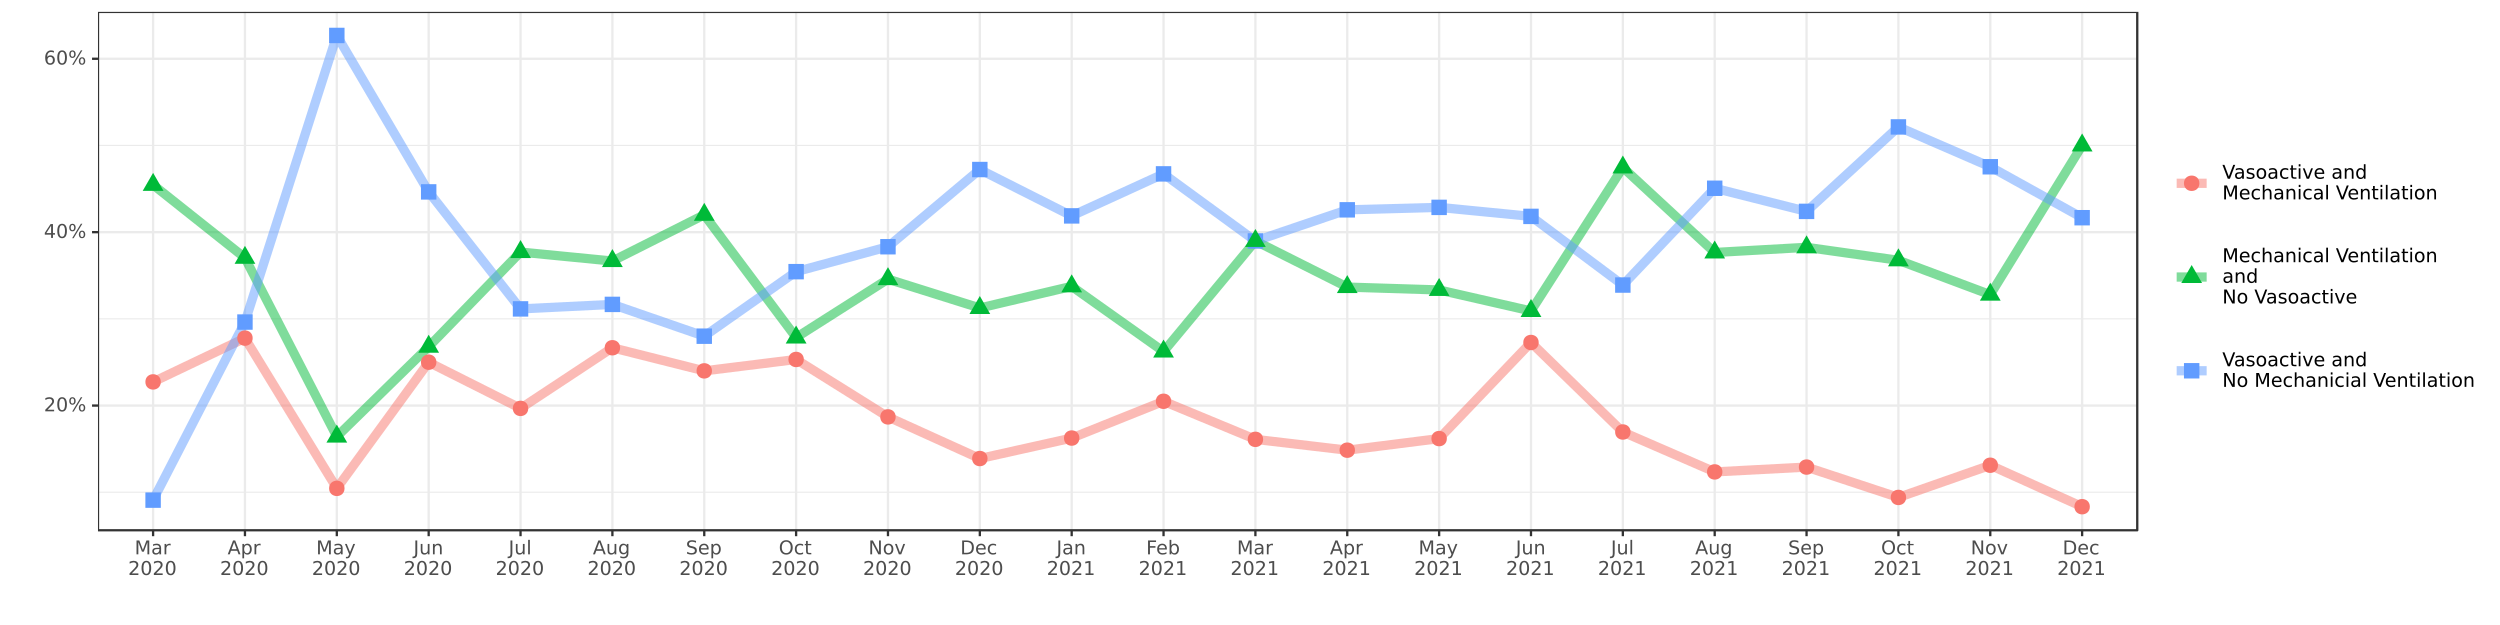 <?xml version="1.0" encoding="UTF-8"?>
<svg xmlns="http://www.w3.org/2000/svg" xmlns:xlink="http://www.w3.org/1999/xlink" width="100%" height="100%" viewBox="0 0 1152 288" version="1.1">
<defs>
<g>
<symbol overflow="visible" id="glyph0-0">
<path style="stroke:none;" d="M 0.438 1.562 L 0.438 -6.203 L 4.844 -6.203 L 4.844 1.562 Z M 0.938 1.062 L 4.344 1.062 L 4.344 -5.703 L 0.938 -5.703 Z M 0.938 1.062 "/>
</symbol>
<symbol overflow="visible" id="glyph0-1">
<path style="stroke:none;" d="M 1.688 -0.734 L 4.719 -0.734 L 4.719 0 L 0.641 0 L 0.641 -0.734 C 0.973 -1.066 1.422 -1.52 1.984 -2.094 C 2.555 -2.676 2.914 -3.051 3.062 -3.219 C 3.344 -3.531 3.535 -3.789 3.641 -4 C 3.754 -4.219 3.812 -4.43 3.812 -4.641 C 3.812 -4.984 3.691 -5.258 3.453 -5.469 C 3.211 -5.688 2.898 -5.797 2.516 -5.797 C 2.242 -5.797 1.957 -5.75 1.656 -5.656 C 1.352 -5.562 1.031 -5.422 0.688 -5.234 L 0.688 -6.109 C 1.039 -6.242 1.367 -6.348 1.672 -6.422 C 1.973 -6.492 2.25 -6.531 2.5 -6.531 C 3.164 -6.531 3.695 -6.363 4.094 -6.031 C 4.488 -5.695 4.688 -5.254 4.688 -4.703 C 4.688 -4.43 4.633 -4.176 4.531 -3.938 C 4.438 -3.707 4.258 -3.43 4 -3.109 C 3.926 -3.023 3.695 -2.785 3.312 -2.391 C 2.926 -1.992 2.383 -1.441 1.688 -0.734 Z M 1.688 -0.734 "/>
</symbol>
<symbol overflow="visible" id="glyph0-2">
<path style="stroke:none;" d="M 2.797 -5.844 C 2.348 -5.844 2.008 -5.617 1.781 -5.172 C 1.562 -4.734 1.453 -4.078 1.453 -3.203 C 1.453 -2.316 1.562 -1.656 1.781 -1.219 C 2.008 -0.781 2.348 -0.562 2.797 -0.562 C 3.242 -0.562 3.578 -0.781 3.797 -1.219 C 4.023 -1.656 4.141 -2.316 4.141 -3.203 C 4.141 -4.078 4.023 -4.734 3.797 -5.172 C 3.578 -5.617 3.242 -5.844 2.797 -5.844 Z M 2.797 -6.531 C 3.516 -6.531 4.062 -6.242 4.438 -5.672 C 4.82 -5.109 5.016 -4.285 5.016 -3.203 C 5.016 -2.117 4.82 -1.289 4.438 -0.719 C 4.062 -0.156 3.516 0.125 2.797 0.125 C 2.078 0.125 1.523 -0.156 1.141 -0.719 C 0.766 -1.289 0.578 -2.117 0.578 -3.203 C 0.578 -4.285 0.766 -5.109 1.141 -5.672 C 1.523 -6.242 2.078 -6.531 2.797 -6.531 Z M 2.797 -6.531 "/>
</symbol>
<symbol overflow="visible" id="glyph0-3">
<path style="stroke:none;" d="M 6.391 -2.828 C 6.141 -2.828 5.941 -2.719 5.797 -2.5 C 5.66 -2.289 5.594 -2 5.594 -1.625 C 5.594 -1.25 5.66 -0.953 5.797 -0.734 C 5.941 -0.523 6.141 -0.422 6.391 -0.422 C 6.641 -0.422 6.832 -0.523 6.969 -0.734 C 7.113 -0.953 7.188 -1.25 7.188 -1.625 C 7.188 -2 7.113 -2.289 6.969 -2.5 C 6.832 -2.719 6.641 -2.828 6.391 -2.828 Z M 6.391 -3.375 C 6.848 -3.375 7.207 -3.211 7.469 -2.891 C 7.738 -2.578 7.875 -2.156 7.875 -1.625 C 7.875 -1.082 7.738 -0.656 7.469 -0.344 C 7.195 -0.031 6.836 0.125 6.391 0.125 C 5.93 0.125 5.566 -0.031 5.297 -0.344 C 5.035 -0.656 4.906 -1.082 4.906 -1.625 C 4.906 -2.156 5.039 -2.578 5.312 -2.891 C 5.582 -3.211 5.941 -3.375 6.391 -3.375 Z M 1.969 -5.984 C 1.719 -5.984 1.52 -5.875 1.375 -5.656 C 1.238 -5.445 1.172 -5.156 1.172 -4.781 C 1.172 -4.406 1.238 -4.109 1.375 -3.891 C 1.52 -3.68 1.719 -3.578 1.969 -3.578 C 2.219 -3.578 2.41 -3.68 2.547 -3.891 C 2.691 -4.109 2.766 -4.406 2.766 -4.781 C 2.766 -5.156 2.691 -5.445 2.547 -5.656 C 2.398 -5.875 2.207 -5.984 1.969 -5.984 Z M 5.844 -6.531 L 6.531 -6.531 L 2.516 0.125 L 1.828 0.125 Z M 1.969 -6.531 C 2.414 -6.531 2.773 -6.375 3.047 -6.062 C 3.316 -5.75 3.453 -5.32 3.453 -4.781 C 3.453 -4.238 3.316 -3.812 3.047 -3.5 C 2.773 -3.188 2.414 -3.031 1.969 -3.031 C 1.508 -3.031 1.145 -3.188 0.875 -3.5 C 0.613 -3.82 0.484 -4.25 0.484 -4.781 C 0.484 -5.312 0.613 -5.734 0.875 -6.047 C 1.145 -6.367 1.508 -6.531 1.969 -6.531 Z M 1.969 -6.531 "/>
</symbol>
<symbol overflow="visible" id="glyph0-4">
<path style="stroke:none;" d="M 3.328 -5.656 L 1.141 -2.234 L 3.328 -2.234 Z M 3.094 -6.406 L 4.188 -6.406 L 4.188 -2.234 L 5.109 -2.234 L 5.109 -1.516 L 4.188 -1.516 L 4.188 0 L 3.328 0 L 3.328 -1.516 L 0.422 -1.516 L 0.422 -2.344 Z M 3.094 -6.406 "/>
</symbol>
<symbol overflow="visible" id="glyph0-5">
<path style="stroke:none;" d="M 2.906 -3.547 C 2.508 -3.547 2.195 -3.41 1.969 -3.141 C 1.75 -2.879 1.641 -2.52 1.641 -2.062 C 1.641 -1.594 1.75 -1.223 1.969 -0.953 C 2.195 -0.691 2.508 -0.562 2.906 -0.562 C 3.289 -0.562 3.598 -0.691 3.828 -0.953 C 4.055 -1.223 4.172 -1.594 4.172 -2.062 C 4.172 -2.52 4.055 -2.879 3.828 -3.141 C 3.598 -3.41 3.289 -3.547 2.906 -3.547 Z M 4.625 -6.266 L 4.625 -5.484 C 4.406 -5.586 4.188 -5.664 3.969 -5.719 C 3.75 -5.77 3.531 -5.797 3.312 -5.797 C 2.738 -5.797 2.301 -5.602 2 -5.219 C 1.695 -4.832 1.523 -4.25 1.484 -3.469 C 1.648 -3.719 1.859 -3.906 2.109 -4.031 C 2.367 -4.164 2.648 -4.234 2.953 -4.234 C 3.598 -4.234 4.109 -4.035 4.484 -3.641 C 4.859 -3.254 5.047 -2.727 5.047 -2.062 C 5.047 -1.395 4.848 -0.863 4.453 -0.469 C 4.066 -0.07 3.551 0.125 2.906 0.125 C 2.164 0.125 1.598 -0.156 1.203 -0.719 C 0.805 -1.289 0.609 -2.117 0.609 -3.203 C 0.609 -4.211 0.848 -5.02 1.328 -5.625 C 1.816 -6.227 2.461 -6.531 3.266 -6.531 C 3.484 -6.531 3.703 -6.508 3.922 -6.469 C 4.148 -6.426 4.383 -6.359 4.625 -6.266 Z M 4.625 -6.266 "/>
</symbol>
<symbol overflow="visible" id="glyph0-6">
<path style="stroke:none;" d="M 0.859 -6.406 L 2.156 -6.406 L 3.797 -2.047 L 5.438 -6.406 L 6.734 -6.406 L 6.734 0 L 5.891 0 L 5.891 -5.625 L 4.234 -1.234 L 3.359 -1.234 L 1.703 -5.625 L 1.703 0 L 0.859 0 Z M 0.859 -6.406 "/>
</symbol>
<symbol overflow="visible" id="glyph0-7">
<path style="stroke:none;" d="M 3.016 -2.422 C 2.379 -2.422 1.938 -2.348 1.688 -2.203 C 1.438 -2.055 1.312 -1.805 1.312 -1.453 C 1.312 -1.172 1.406 -0.945 1.594 -0.781 C 1.781 -0.613 2.031 -0.531 2.344 -0.531 C 2.781 -0.531 3.129 -0.688 3.391 -1 C 3.66 -1.312 3.797 -1.723 3.797 -2.234 L 3.797 -2.422 Z M 4.594 -2.75 L 4.594 0 L 3.797 0 L 3.797 -0.734 C 3.617 -0.441 3.395 -0.223 3.125 -0.078 C 2.852 0.055 2.523 0.125 2.141 0.125 C 1.648 0.125 1.258 -0.008 0.969 -0.281 C 0.676 -0.562 0.531 -0.938 0.531 -1.406 C 0.531 -1.945 0.707 -2.352 1.062 -2.625 C 1.426 -2.895 1.969 -3.031 2.688 -3.031 L 3.797 -3.031 L 3.797 -3.109 C 3.797 -3.473 3.676 -3.754 3.438 -3.953 C 3.195 -4.148 2.863 -4.25 2.438 -4.25 C 2.156 -4.25 1.883 -4.219 1.625 -4.156 C 1.363 -4.094 1.113 -3.992 0.875 -3.859 L 0.875 -4.594 C 1.164 -4.707 1.445 -4.789 1.719 -4.844 C 1.988 -4.895 2.254 -4.922 2.516 -4.922 C 3.211 -4.922 3.734 -4.738 4.078 -4.375 C 4.422 -4.02 4.594 -3.477 4.594 -2.75 Z M 4.594 -2.75 "/>
</symbol>
<symbol overflow="visible" id="glyph0-8">
<path style="stroke:none;" d="M 3.609 -4.078 C 3.523 -4.129 3.43 -4.164 3.328 -4.188 C 3.223 -4.207 3.109 -4.219 2.984 -4.219 C 2.535 -4.219 2.191 -4.07 1.953 -3.781 C 1.711 -3.488 1.594 -3.07 1.594 -2.531 L 1.594 0 L 0.797 0 L 0.797 -4.812 L 1.594 -4.812 L 1.594 -4.062 C 1.758 -4.352 1.973 -4.566 2.234 -4.703 C 2.504 -4.848 2.832 -4.922 3.219 -4.922 C 3.27 -4.922 3.328 -4.914 3.391 -4.906 C 3.453 -4.906 3.523 -4.898 3.609 -4.891 Z M 3.609 -4.078 "/>
</symbol>
<symbol overflow="visible" id="glyph0-9">
<path style="stroke:none;" d="M 3 -5.562 L 1.828 -2.359 L 4.188 -2.359 Z M 2.516 -6.406 L 3.5 -6.406 L 5.938 0 L 5.047 0 L 4.453 -1.641 L 1.562 -1.641 L 0.984 0 L 0.062 0 Z M 2.516 -6.406 "/>
</symbol>
<symbol overflow="visible" id="glyph0-10">
<path style="stroke:none;" d="M 1.594 -0.719 L 1.594 1.828 L 0.797 1.828 L 0.797 -4.812 L 1.594 -4.812 L 1.594 -4.078 C 1.758 -4.367 1.969 -4.582 2.219 -4.719 C 2.477 -4.852 2.781 -4.922 3.125 -4.922 C 3.707 -4.922 4.18 -4.688 4.547 -4.219 C 4.922 -3.758 5.109 -3.156 5.109 -2.406 C 5.109 -1.645 4.922 -1.031 4.547 -0.562 C 4.18 -0.102 3.707 0.125 3.125 0.125 C 2.781 0.125 2.477 0.055 2.219 -0.078 C 1.969 -0.223 1.758 -0.438 1.594 -0.719 Z M 4.281 -2.406 C 4.281 -2.977 4.16 -3.43 3.922 -3.766 C 3.68 -4.098 3.352 -4.266 2.938 -4.266 C 2.52 -4.266 2.191 -4.098 1.953 -3.766 C 1.711 -3.43 1.594 -2.977 1.594 -2.406 C 1.594 -1.82 1.711 -1.363 1.953 -1.031 C 2.191 -0.695 2.52 -0.531 2.938 -0.531 C 3.352 -0.531 3.68 -0.695 3.922 -1.031 C 4.16 -1.363 4.281 -1.82 4.281 -2.406 Z M 4.281 -2.406 "/>
</symbol>
<symbol overflow="visible" id="glyph0-11">
<path style="stroke:none;" d="M 2.828 0.453 C 2.609 1.023 2.391 1.395 2.172 1.562 C 1.961 1.738 1.68 1.828 1.328 1.828 L 0.703 1.828 L 0.703 1.172 L 1.156 1.172 C 1.375 1.172 1.539 1.117 1.656 1.016 C 1.781 0.91 1.914 0.664 2.062 0.281 L 2.203 -0.078 L 0.266 -4.812 L 1.094 -4.812 L 2.609 -1.047 L 4.109 -4.812 L 4.938 -4.812 Z M 2.828 0.453 "/>
</symbol>
<symbol overflow="visible" id="glyph0-12">
<path style="stroke:none;" d="M 0.859 -6.406 L 1.734 -6.406 L 1.734 -0.453 C 1.734 0.328 1.582 0.891 1.281 1.234 C 0.988 1.586 0.52 1.766 -0.125 1.766 L -0.453 1.766 L -0.453 1.031 L -0.188 1.031 C 0.195 1.031 0.469 0.922 0.625 0.703 C 0.781 0.492 0.859 0.109 0.859 -0.453 Z M 0.859 -6.406 "/>
</symbol>
<symbol overflow="visible" id="glyph0-13">
<path style="stroke:none;" d="M 0.75 -1.906 L 0.75 -4.812 L 1.531 -4.812 L 1.531 -1.922 C 1.531 -1.473 1.617 -1.133 1.797 -0.906 C 1.984 -0.676 2.254 -0.562 2.609 -0.562 C 3.035 -0.562 3.367 -0.695 3.609 -0.969 C 3.859 -1.238 3.984 -1.609 3.984 -2.078 L 3.984 -4.812 L 4.781 -4.812 L 4.781 0 L 3.984 0 L 3.984 -0.734 C 3.797 -0.441 3.57 -0.223 3.312 -0.078 C 3.062 0.055 2.77 0.125 2.438 0.125 C 1.883 0.125 1.461 -0.047 1.172 -0.391 C 0.891 -0.734 0.75 -1.238 0.75 -1.906 Z M 2.734 -4.922 Z M 2.734 -4.922 "/>
</symbol>
<symbol overflow="visible" id="glyph0-14">
<path style="stroke:none;" d="M 4.828 -2.906 L 4.828 0 L 4.031 0 L 4.031 -2.875 C 4.031 -3.332 3.941 -3.672 3.766 -3.891 C 3.586 -4.117 3.32 -4.234 2.969 -4.234 C 2.539 -4.234 2.203 -4.098 1.953 -3.828 C 1.711 -3.555 1.594 -3.188 1.594 -2.719 L 1.594 0 L 0.797 0 L 0.797 -4.812 L 1.594 -4.812 L 1.594 -4.062 C 1.781 -4.352 2 -4.566 2.25 -4.703 C 2.508 -4.848 2.812 -4.922 3.156 -4.922 C 3.707 -4.922 4.125 -4.75 4.406 -4.406 C 4.688 -4.07 4.828 -3.57 4.828 -2.906 Z M 4.828 -2.906 "/>
</symbol>
<symbol overflow="visible" id="glyph0-15">
<path style="stroke:none;" d="M 0.828 -6.688 L 1.625 -6.688 L 1.625 0 L 0.828 0 Z M 0.828 -6.688 "/>
</symbol>
<symbol overflow="visible" id="glyph0-16">
<path style="stroke:none;" d="M 4 -2.469 C 4 -3.031 3.879 -3.469 3.641 -3.781 C 3.398 -4.102 3.066 -4.266 2.641 -4.266 C 2.223 -4.266 1.895 -4.102 1.656 -3.781 C 1.414 -3.469 1.297 -3.031 1.297 -2.469 C 1.297 -1.895 1.414 -1.445 1.656 -1.125 C 1.895 -0.812 2.223 -0.656 2.641 -0.656 C 3.066 -0.656 3.398 -0.812 3.641 -1.125 C 3.879 -1.445 4 -1.895 4 -2.469 Z M 4.781 -0.594 C 4.781 0.219 4.598 0.82 4.234 1.219 C 3.867 1.625 3.312 1.828 2.562 1.828 C 2.289 1.828 2.031 1.805 1.781 1.766 C 1.531 1.723 1.289 1.66 1.062 1.578 L 1.062 0.812 C 1.289 0.938 1.52 1.023 1.75 1.078 C 1.977 1.141 2.207 1.172 2.438 1.172 C 2.957 1.172 3.348 1.035 3.609 0.766 C 3.867 0.492 4 0.086 4 -0.453 L 4 -0.844 C 3.832 -0.562 3.617 -0.348 3.359 -0.203 C 3.109 -0.066 2.805 0 2.453 0 C 1.859 0 1.379 -0.223 1.016 -0.672 C 0.66 -1.117 0.484 -1.719 0.484 -2.469 C 0.484 -3.207 0.66 -3.801 1.016 -4.25 C 1.379 -4.695 1.859 -4.922 2.453 -4.922 C 2.805 -4.922 3.109 -4.848 3.359 -4.703 C 3.617 -4.566 3.832 -4.359 4 -4.078 L 4 -4.812 L 4.781 -4.812 Z M 4.781 -0.594 "/>
</symbol>
<symbol overflow="visible" id="glyph0-17">
<path style="stroke:none;" d="M 4.703 -6.203 L 4.703 -5.359 C 4.379 -5.516 4.07 -5.629 3.781 -5.703 C 3.488 -5.785 3.203 -5.828 2.922 -5.828 C 2.453 -5.828 2.086 -5.734 1.828 -5.547 C 1.578 -5.367 1.453 -5.109 1.453 -4.766 C 1.453 -4.484 1.535 -4.27 1.703 -4.125 C 1.879 -3.977 2.203 -3.863 2.672 -3.781 L 3.203 -3.672 C 3.848 -3.547 4.32 -3.328 4.625 -3.016 C 4.938 -2.703 5.094 -2.285 5.094 -1.766 C 5.094 -1.148 4.883 -0.68 4.469 -0.359 C 4.051 -0.035 3.441 0.125 2.641 0.125 C 2.336 0.125 2.016 0.086 1.672 0.016 C 1.328 -0.047 0.973 -0.145 0.609 -0.281 L 0.609 -1.172 C 0.961 -0.973 1.305 -0.82 1.641 -0.719 C 1.973 -0.625 2.305 -0.578 2.641 -0.578 C 3.129 -0.578 3.508 -0.672 3.781 -0.859 C 4.051 -1.055 4.188 -1.336 4.188 -1.703 C 4.188 -2.016 4.086 -2.258 3.891 -2.438 C 3.703 -2.613 3.391 -2.75 2.953 -2.844 L 2.422 -2.953 C 1.773 -3.078 1.305 -3.273 1.016 -3.547 C 0.723 -3.828 0.578 -4.211 0.578 -4.703 C 0.578 -5.266 0.773 -5.707 1.172 -6.031 C 1.578 -6.363 2.129 -6.531 2.828 -6.531 C 3.129 -6.531 3.438 -6.5 3.75 -6.438 C 4.062 -6.383 4.379 -6.305 4.703 -6.203 Z M 4.703 -6.203 "/>
</symbol>
<symbol overflow="visible" id="glyph0-18">
<path style="stroke:none;" d="M 4.938 -2.609 L 4.938 -2.219 L 1.312 -2.219 C 1.344 -1.676 1.504 -1.258 1.797 -0.969 C 2.086 -0.688 2.5 -0.547 3.031 -0.547 C 3.332 -0.547 3.625 -0.582 3.906 -0.656 C 4.195 -0.727 4.484 -0.844 4.766 -1 L 4.766 -0.25 C 4.473 -0.125 4.176 -0.031 3.875 0.031 C 3.582 0.094 3.285 0.125 2.984 0.125 C 2.211 0.125 1.602 -0.098 1.156 -0.547 C 0.707 -0.992 0.484 -1.598 0.484 -2.359 C 0.484 -3.148 0.695 -3.773 1.125 -4.234 C 1.551 -4.691 2.125 -4.922 2.844 -4.922 C 3.488 -4.922 4 -4.711 4.375 -4.297 C 4.75 -3.879 4.938 -3.316 4.938 -2.609 Z M 4.156 -2.828 C 4.145 -3.266 4.02 -3.609 3.781 -3.859 C 3.551 -4.117 3.242 -4.25 2.859 -4.25 C 2.41 -4.25 2.051 -4.125 1.781 -3.875 C 1.52 -3.633 1.367 -3.285 1.328 -2.828 Z M 4.156 -2.828 "/>
</symbol>
<symbol overflow="visible" id="glyph0-19">
<path style="stroke:none;" d="M 3.469 -5.828 C 2.832 -5.828 2.328 -5.594 1.953 -5.125 C 1.586 -4.656 1.406 -4.016 1.406 -3.203 C 1.406 -2.391 1.586 -1.75 1.953 -1.281 C 2.328 -0.812 2.832 -0.578 3.469 -0.578 C 4.094 -0.578 4.586 -0.812 4.953 -1.281 C 5.328 -1.75 5.516 -2.391 5.516 -3.203 C 5.516 -4.016 5.328 -4.656 4.953 -5.125 C 4.586 -5.594 4.094 -5.828 3.469 -5.828 Z M 3.469 -6.531 C 4.363 -6.531 5.082 -6.227 5.625 -5.625 C 6.164 -5.02 6.438 -4.211 6.438 -3.203 C 6.438 -2.191 6.164 -1.383 5.625 -0.781 C 5.082 -0.176 4.363 0.125 3.469 0.125 C 2.562 0.125 1.836 -0.172 1.297 -0.766 C 0.766 -1.367 0.5 -2.18 0.5 -3.203 C 0.5 -4.211 0.766 -5.02 1.297 -5.625 C 1.836 -6.227 2.562 -6.531 3.469 -6.531 Z M 3.469 -6.531 "/>
</symbol>
<symbol overflow="visible" id="glyph0-20">
<path style="stroke:none;" d="M 4.297 -4.625 L 4.297 -3.891 C 4.066 -4.016 3.836 -4.102 3.609 -4.156 C 3.391 -4.219 3.164 -4.25 2.938 -4.25 C 2.426 -4.25 2.023 -4.086 1.734 -3.766 C 1.453 -3.441 1.312 -2.988 1.312 -2.406 C 1.312 -1.812 1.453 -1.352 1.734 -1.031 C 2.023 -0.707 2.426 -0.547 2.938 -0.547 C 3.164 -0.547 3.391 -0.578 3.609 -0.641 C 3.836 -0.703 4.066 -0.797 4.297 -0.922 L 4.297 -0.188 C 4.066 -0.082 3.832 -0.004 3.594 0.047 C 3.363 0.098 3.117 0.125 2.859 0.125 C 2.129 0.125 1.551 -0.098 1.125 -0.547 C 0.695 -1.004 0.484 -1.625 0.484 -2.406 C 0.484 -3.188 0.695 -3.801 1.125 -4.25 C 1.562 -4.695 2.156 -4.922 2.906 -4.922 C 3.145 -4.922 3.379 -4.895 3.609 -4.844 C 3.848 -4.801 4.078 -4.727 4.297 -4.625 Z M 4.297 -4.625 "/>
</symbol>
<symbol overflow="visible" id="glyph0-21">
<path style="stroke:none;" d="M 1.609 -6.172 L 1.609 -4.812 L 3.234 -4.812 L 3.234 -4.203 L 1.609 -4.203 L 1.609 -1.578 C 1.609 -1.191 1.66 -0.941 1.766 -0.828 C 1.879 -0.711 2.098 -0.656 2.422 -0.656 L 3.234 -0.656 L 3.234 0 L 2.422 0 C 1.816 0 1.395 -0.113 1.156 -0.344 C 0.926 -0.57 0.812 -0.984 0.812 -1.578 L 0.812 -4.203 L 0.234 -4.203 L 0.234 -4.812 L 0.812 -4.812 L 0.812 -6.172 Z M 1.609 -6.172 "/>
</symbol>
<symbol overflow="visible" id="glyph0-22">
<path style="stroke:none;" d="M 0.859 -6.406 L 2.031 -6.406 L 4.875 -1.047 L 4.875 -6.406 L 5.719 -6.406 L 5.719 0 L 4.547 0 L 1.703 -5.359 L 1.703 0 L 0.859 0 Z M 0.859 -6.406 "/>
</symbol>
<symbol overflow="visible" id="glyph0-23">
<path style="stroke:none;" d="M 2.688 -4.25 C 2.27 -4.25 1.938 -4.082 1.688 -3.75 C 1.438 -3.426 1.312 -2.977 1.312 -2.406 C 1.312 -1.82 1.43 -1.363 1.672 -1.031 C 1.922 -0.707 2.258 -0.547 2.688 -0.547 C 3.113 -0.547 3.445 -0.711 3.688 -1.047 C 3.938 -1.379 4.062 -1.832 4.062 -2.406 C 4.062 -2.969 3.938 -3.414 3.688 -3.75 C 3.445 -4.082 3.113 -4.25 2.688 -4.25 Z M 2.688 -4.922 C 3.375 -4.922 3.914 -4.695 4.312 -4.25 C 4.707 -3.812 4.906 -3.195 4.906 -2.406 C 4.906 -1.613 4.707 -0.992 4.312 -0.547 C 3.914 -0.098 3.375 0.125 2.688 0.125 C 2 0.125 1.457 -0.098 1.062 -0.547 C 0.676 -0.992 0.484 -1.613 0.484 -2.406 C 0.484 -3.195 0.676 -3.812 1.062 -4.25 C 1.457 -4.695 2 -4.922 2.688 -4.922 Z M 2.688 -4.922 "/>
</symbol>
<symbol overflow="visible" id="glyph0-24">
<path style="stroke:none;" d="M 0.266 -4.812 L 1.094 -4.812 L 2.609 -0.766 L 4.109 -4.812 L 4.938 -4.812 L 3.141 0 L 2.062 0 Z M 0.266 -4.812 "/>
</symbol>
<symbol overflow="visible" id="glyph0-25">
<path style="stroke:none;" d="M 1.734 -5.703 L 1.734 -0.719 L 2.781 -0.719 C 3.664 -0.719 4.312 -0.914 4.719 -1.312 C 5.133 -1.719 5.344 -2.352 5.344 -3.219 C 5.344 -4.07 5.133 -4.695 4.719 -5.094 C 4.312 -5.5 3.664 -5.703 2.781 -5.703 Z M 0.859 -6.406 L 2.641 -6.406 C 3.891 -6.406 4.801 -6.145 5.375 -5.625 C 5.957 -5.113 6.25 -4.312 6.25 -3.219 C 6.25 -2.113 5.957 -1.301 5.375 -0.781 C 4.789 -0.258 3.879 0 2.641 0 L 0.859 0 Z M 0.859 -6.406 "/>
</symbol>
<symbol overflow="visible" id="glyph0-26">
<path style="stroke:none;" d="M 1.094 -0.734 L 2.516 -0.734 L 2.516 -5.625 L 0.969 -5.312 L 0.969 -6.109 L 2.5 -6.406 L 3.375 -6.406 L 3.375 -0.734 L 4.781 -0.734 L 4.781 0 L 1.094 0 Z M 1.094 -0.734 "/>
</symbol>
<symbol overflow="visible" id="glyph0-27">
<path style="stroke:none;" d="M 0.859 -6.406 L 4.547 -6.406 L 4.547 -5.688 L 1.734 -5.688 L 1.734 -3.797 L 4.281 -3.797 L 4.281 -3.062 L 1.734 -3.062 L 1.734 0 L 0.859 0 Z M 0.859 -6.406 "/>
</symbol>
<symbol overflow="visible" id="glyph0-28">
<path style="stroke:none;" d="M 4.281 -2.406 C 4.281 -2.977 4.16 -3.43 3.922 -3.766 C 3.68 -4.098 3.352 -4.266 2.938 -4.266 C 2.52 -4.266 2.191 -4.098 1.953 -3.766 C 1.711 -3.43 1.594 -2.977 1.594 -2.406 C 1.594 -1.82 1.711 -1.363 1.953 -1.031 C 2.191 -0.695 2.52 -0.531 2.938 -0.531 C 3.352 -0.531 3.68 -0.695 3.922 -1.031 C 4.16 -1.363 4.281 -1.82 4.281 -2.406 Z M 1.594 -4.078 C 1.758 -4.367 1.969 -4.582 2.219 -4.719 C 2.477 -4.852 2.781 -4.922 3.125 -4.922 C 3.707 -4.922 4.18 -4.688 4.547 -4.219 C 4.922 -3.758 5.109 -3.156 5.109 -2.406 C 5.109 -1.645 4.922 -1.031 4.547 -0.562 C 4.18 -0.102 3.707 0.125 3.125 0.125 C 2.781 0.125 2.477 0.055 2.219 -0.078 C 1.969 -0.223 1.758 -0.438 1.594 -0.719 L 1.594 0 L 0.797 0 L 0.797 -6.688 L 1.594 -6.688 Z M 1.594 -4.078 "/>
</symbol>
<symbol overflow="visible" id="glyph0-29">
<path style="stroke:none;" d="M 2.516 0 L 0.062 -6.406 L 0.969 -6.406 L 3 -1.016 L 5.047 -6.406 L 5.938 -6.406 L 3.5 0 Z M 2.516 0 "/>
</symbol>
<symbol overflow="visible" id="glyph0-30">
<path style="stroke:none;" d="M 3.891 -4.672 L 3.891 -3.922 C 3.672 -4.035 3.441 -4.117 3.203 -4.172 C 2.961 -4.234 2.711 -4.266 2.453 -4.266 C 2.055 -4.266 1.758 -4.203 1.562 -4.078 C 1.375 -3.961 1.281 -3.785 1.281 -3.547 C 1.281 -3.359 1.348 -3.211 1.484 -3.109 C 1.629 -3.004 1.91 -2.906 2.328 -2.812 L 2.609 -2.75 C 3.16 -2.633 3.555 -2.469 3.797 -2.25 C 4.035 -2.031 4.156 -1.723 4.156 -1.328 C 4.156 -0.879 3.977 -0.523 3.625 -0.266 C 3.27 -0.004 2.785 0.125 2.172 0.125 C 1.91 0.125 1.641 0.098 1.359 0.047 C 1.078 -0.004 0.785 -0.078 0.484 -0.172 L 0.484 -1 C 0.773 -0.844 1.062 -0.723 1.344 -0.641 C 1.625 -0.566 1.906 -0.531 2.188 -0.531 C 2.551 -0.531 2.832 -0.594 3.031 -0.719 C 3.238 -0.852 3.344 -1.035 3.344 -1.266 C 3.344 -1.484 3.27 -1.648 3.125 -1.766 C 2.977 -1.879 2.66 -1.988 2.172 -2.094 L 1.906 -2.156 C 1.406 -2.258 1.047 -2.414 0.828 -2.625 C 0.617 -2.844 0.516 -3.141 0.516 -3.516 C 0.516 -3.961 0.672 -4.305 0.984 -4.547 C 1.305 -4.797 1.766 -4.922 2.359 -4.922 C 2.648 -4.922 2.922 -4.898 3.172 -4.859 C 3.43 -4.816 3.672 -4.754 3.891 -4.672 Z M 3.891 -4.672 "/>
</symbol>
<symbol overflow="visible" id="glyph0-31">
<path style="stroke:none;" d="M 0.828 -4.812 L 1.625 -4.812 L 1.625 0 L 0.828 0 Z M 0.828 -6.688 L 1.625 -6.688 L 1.625 -5.688 L 0.828 -5.688 Z M 0.828 -6.688 "/>
</symbol>
<symbol overflow="visible" id="glyph0-32">
<path style="stroke:none;" d=""/>
</symbol>
<symbol overflow="visible" id="glyph0-33">
<path style="stroke:none;" d="M 4 -4.078 L 4 -6.688 L 4.781 -6.688 L 4.781 0 L 4 0 L 4 -0.719 C 3.832 -0.438 3.617 -0.223 3.359 -0.078 C 3.109 0.055 2.805 0.125 2.453 0.125 C 1.867 0.125 1.395 -0.102 1.031 -0.562 C 0.664 -1.031 0.484 -1.645 0.484 -2.406 C 0.484 -3.156 0.664 -3.758 1.031 -4.219 C 1.395 -4.688 1.867 -4.922 2.453 -4.922 C 2.805 -4.922 3.109 -4.852 3.359 -4.719 C 3.617 -4.582 3.832 -4.367 4 -4.078 Z M 1.297 -2.406 C 1.297 -1.82 1.414 -1.363 1.656 -1.031 C 1.895 -0.695 2.223 -0.531 2.641 -0.531 C 3.055 -0.531 3.383 -0.695 3.625 -1.031 C 3.875 -1.363 4 -1.82 4 -2.406 C 4 -2.977 3.875 -3.43 3.625 -3.766 C 3.383 -4.098 3.055 -4.266 2.641 -4.266 C 2.223 -4.266 1.895 -4.098 1.656 -3.766 C 1.414 -3.43 1.297 -2.977 1.297 -2.406 Z M 1.297 -2.406 "/>
</symbol>
<symbol overflow="visible" id="glyph0-34">
<path style="stroke:none;" d="M 4.828 -2.906 L 4.828 0 L 4.031 0 L 4.031 -2.875 C 4.031 -3.332 3.941 -3.672 3.766 -3.891 C 3.586 -4.117 3.32 -4.234 2.969 -4.234 C 2.539 -4.234 2.203 -4.098 1.953 -3.828 C 1.711 -3.555 1.594 -3.188 1.594 -2.719 L 1.594 0 L 0.797 0 L 0.797 -6.688 L 1.594 -6.688 L 1.594 -4.062 C 1.781 -4.352 2 -4.566 2.25 -4.703 C 2.508 -4.848 2.812 -4.922 3.156 -4.922 C 3.707 -4.922 4.125 -4.75 4.406 -4.406 C 4.688 -4.07 4.828 -3.57 4.828 -2.906 Z M 4.828 -2.906 "/>
</symbol>
</g>
<clipPath id="clip1">
  <path d="M 45.152 5.48 L 985 5.48 L 985 245 L 45.152 245 Z M 45.152 5.48 "/>
</clipPath>
<clipPath id="clip2">
  <path d="M 45.152 226 L 985.844 226 L 985.844 228 L 45.152 228 Z M 45.152 226 "/>
</clipPath>
<clipPath id="clip3">
  <path d="M 45.152 146 L 985.844 146 L 985.844 148 L 45.152 148 Z M 45.152 146 "/>
</clipPath>
<clipPath id="clip4">
  <path d="M 45.152 66 L 985.844 66 L 985.844 68 L 45.152 68 Z M 45.152 66 "/>
</clipPath>
<clipPath id="clip5">
  <path d="M 45.152 186 L 985.844 186 L 985.844 188 L 45.152 188 Z M 45.152 186 "/>
</clipPath>
<clipPath id="clip6">
  <path d="M 45.152 106 L 985.844 106 L 985.844 108 L 45.152 108 Z M 45.152 106 "/>
</clipPath>
<clipPath id="clip7">
  <path d="M 45.152 26 L 985.844 26 L 985.844 28 L 45.152 28 Z M 45.152 26 "/>
</clipPath>
<clipPath id="clip8">
  <path d="M 70 5.48 L 72 5.48 L 72 245 L 70 245 Z M 70 5.48 "/>
</clipPath>
<clipPath id="clip9">
  <path d="M 112 5.48 L 114 5.48 L 114 245 L 112 245 Z M 112 5.48 "/>
</clipPath>
<clipPath id="clip10">
  <path d="M 154 5.48 L 156 5.48 L 156 245 L 154 245 Z M 154 5.48 "/>
</clipPath>
<clipPath id="clip11">
  <path d="M 197 5.48 L 199 5.48 L 199 245 L 197 245 Z M 197 5.48 "/>
</clipPath>
<clipPath id="clip12">
  <path d="M 239 5.48 L 241 5.48 L 241 245 L 239 245 Z M 239 5.48 "/>
</clipPath>
<clipPath id="clip13">
  <path d="M 281 5.48 L 283 5.48 L 283 245 L 281 245 Z M 281 5.48 "/>
</clipPath>
<clipPath id="clip14">
  <path d="M 323 5.48 L 326 5.48 L 326 245 L 323 245 Z M 323 5.48 "/>
</clipPath>
<clipPath id="clip15">
  <path d="M 366 5.48 L 368 5.48 L 368 245 L 366 245 Z M 366 5.48 "/>
</clipPath>
<clipPath id="clip16">
  <path d="M 408 5.48 L 410 5.48 L 410 245 L 408 245 Z M 408 5.48 "/>
</clipPath>
<clipPath id="clip17">
  <path d="M 450 5.48 L 453 5.48 L 453 245 L 450 245 Z M 450 5.48 "/>
</clipPath>
<clipPath id="clip18">
  <path d="M 493 5.48 L 495 5.48 L 495 245 L 493 245 Z M 493 5.48 "/>
</clipPath>
<clipPath id="clip19">
  <path d="M 535 5.48 L 537 5.48 L 537 245 L 535 245 Z M 535 5.48 "/>
</clipPath>
<clipPath id="clip20">
  <path d="M 577 5.48 L 580 5.48 L 580 245 L 577 245 Z M 577 5.48 "/>
</clipPath>
<clipPath id="clip21">
  <path d="M 620 5.48 L 622 5.48 L 622 245 L 620 245 Z M 620 5.48 "/>
</clipPath>
<clipPath id="clip22">
  <path d="M 662 5.48 L 664 5.48 L 664 245 L 662 245 Z M 662 5.48 "/>
</clipPath>
<clipPath id="clip23">
  <path d="M 704 5.48 L 707 5.48 L 707 245 L 704 245 Z M 704 5.48 "/>
</clipPath>
<clipPath id="clip24">
  <path d="M 747 5.48 L 749 5.48 L 749 245 L 747 245 Z M 747 5.48 "/>
</clipPath>
<clipPath id="clip25">
  <path d="M 789 5.48 L 791 5.48 L 791 245 L 789 245 Z M 789 5.48 "/>
</clipPath>
<clipPath id="clip26">
  <path d="M 831 5.48 L 833 5.48 L 833 245 L 831 245 Z M 831 5.48 "/>
</clipPath>
<clipPath id="clip27">
  <path d="M 874 5.48 L 876 5.48 L 876 245 L 874 245 Z M 874 5.48 "/>
</clipPath>
<clipPath id="clip28">
  <path d="M 916 5.48 L 918 5.48 L 918 245 L 916 245 Z M 916 5.48 "/>
</clipPath>
<clipPath id="clip29">
  <path d="M 958 5.48 L 960 5.48 L 960 245 L 958 245 Z M 958 5.48 "/>
</clipPath>
<clipPath id="clip30">
  <path d="M 45.152 5.48 L 985.844 5.48 L 985.844 245 L 45.152 245 Z M 45.152 5.48 "/>
</clipPath>
</defs>
<g id="surface93">
<rect x="0" y="0" width="1152" height="288" style="fill:rgb(100%,100%,100%);fill-opacity:1;stroke:none;"/>
<rect x="0" y="0" width="1152" height="288" style="fill:rgb(100%,100%,100%);fill-opacity:1;stroke:none;"/>
<path style="fill:none;stroke-width:1.067;stroke-linecap:round;stroke-linejoin:round;stroke:rgb(100%,100%,100%);stroke-opacity:1;stroke-miterlimit:10;" d="M 0 288 L 1152 288 L 1152 0 L 0 0 Z M 0 288 "/>
<g clip-path="url(#clip1)" clip-rule="nonzero">
<path style=" stroke:none;fill-rule:nonzero;fill:rgb(100%,100%,100%);fill-opacity:1;" d="M 45.152 244.344 L 984.844 244.344 L 984.844 5.477 L 45.152 5.477 Z M 45.152 244.344 "/>
</g>
<g clip-path="url(#clip2)" clip-rule="nonzero">
<path style="fill:none;stroke-width:0.533;stroke-linecap:butt;stroke-linejoin:round;stroke:rgb(92.157%,92.157%,92.157%);stroke-opacity:1;stroke-miterlimit:10;" d="M 45.152 226.828 L 984.844 226.828 "/>
</g>
<g clip-path="url(#clip3)" clip-rule="nonzero">
<path style="fill:none;stroke-width:0.533;stroke-linecap:butt;stroke-linejoin:round;stroke:rgb(92.157%,92.157%,92.157%);stroke-opacity:1;stroke-miterlimit:10;" d="M 45.152 146.926 L 984.844 146.926 "/>
</g>
<g clip-path="url(#clip4)" clip-rule="nonzero">
<path style="fill:none;stroke-width:0.533;stroke-linecap:butt;stroke-linejoin:round;stroke:rgb(92.157%,92.157%,92.157%);stroke-opacity:1;stroke-miterlimit:10;" d="M 45.152 67.023 L 984.844 67.023 "/>
</g>
<g clip-path="url(#clip5)" clip-rule="nonzero">
<path style="fill:none;stroke-width:1.067;stroke-linecap:butt;stroke-linejoin:round;stroke:rgb(92.157%,92.157%,92.157%);stroke-opacity:1;stroke-miterlimit:10;" d="M 45.152 186.879 L 984.844 186.879 "/>
</g>
<g clip-path="url(#clip6)" clip-rule="nonzero">
<path style="fill:none;stroke-width:1.067;stroke-linecap:butt;stroke-linejoin:round;stroke:rgb(92.157%,92.157%,92.157%);stroke-opacity:1;stroke-miterlimit:10;" d="M 45.152 106.973 L 984.844 106.973 "/>
</g>
<g clip-path="url(#clip7)" clip-rule="nonzero">
<path style="fill:none;stroke-width:1.067;stroke-linecap:butt;stroke-linejoin:round;stroke:rgb(92.157%,92.157%,92.157%);stroke-opacity:1;stroke-miterlimit:10;" d="M 45.152 27.07 L 984.844 27.07 "/>
</g>
<g clip-path="url(#clip8)" clip-rule="nonzero">
<path style="fill:none;stroke-width:1.067;stroke-linecap:butt;stroke-linejoin:round;stroke:rgb(92.157%,92.157%,92.157%);stroke-opacity:1;stroke-miterlimit:10;" d="M 70.547 244.344 L 70.547 5.48 "/>
</g>
<g clip-path="url(#clip9)" clip-rule="nonzero">
<path style="fill:none;stroke-width:1.067;stroke-linecap:butt;stroke-linejoin:round;stroke:rgb(92.157%,92.157%,92.157%);stroke-opacity:1;stroke-miterlimit:10;" d="M 112.875 244.344 L 112.875 5.48 "/>
</g>
<g clip-path="url(#clip10)" clip-rule="nonzero">
<path style="fill:none;stroke-width:1.067;stroke-linecap:butt;stroke-linejoin:round;stroke:rgb(92.157%,92.157%,92.157%);stroke-opacity:1;stroke-miterlimit:10;" d="M 155.203 244.344 L 155.203 5.48 "/>
</g>
<g clip-path="url(#clip11)" clip-rule="nonzero">
<path style="fill:none;stroke-width:1.067;stroke-linecap:butt;stroke-linejoin:round;stroke:rgb(92.157%,92.157%,92.157%);stroke-opacity:1;stroke-miterlimit:10;" d="M 197.535 244.344 L 197.535 5.48 "/>
</g>
<g clip-path="url(#clip12)" clip-rule="nonzero">
<path style="fill:none;stroke-width:1.067;stroke-linecap:butt;stroke-linejoin:round;stroke:rgb(92.157%,92.157%,92.157%);stroke-opacity:1;stroke-miterlimit:10;" d="M 239.863 244.344 L 239.863 5.48 "/>
</g>
<g clip-path="url(#clip13)" clip-rule="nonzero">
<path style="fill:none;stroke-width:1.067;stroke-linecap:butt;stroke-linejoin:round;stroke:rgb(92.157%,92.157%,92.157%);stroke-opacity:1;stroke-miterlimit:10;" d="M 282.191 244.344 L 282.191 5.48 "/>
</g>
<g clip-path="url(#clip14)" clip-rule="nonzero">
<path style="fill:none;stroke-width:1.067;stroke-linecap:butt;stroke-linejoin:round;stroke:rgb(92.157%,92.157%,92.157%);stroke-opacity:1;stroke-miterlimit:10;" d="M 324.52 244.344 L 324.52 5.48 "/>
</g>
<g clip-path="url(#clip15)" clip-rule="nonzero">
<path style="fill:none;stroke-width:1.067;stroke-linecap:butt;stroke-linejoin:round;stroke:rgb(92.157%,92.157%,92.157%);stroke-opacity:1;stroke-miterlimit:10;" d="M 366.848 244.344 L 366.848 5.48 "/>
</g>
<g clip-path="url(#clip16)" clip-rule="nonzero">
<path style="fill:none;stroke-width:1.067;stroke-linecap:butt;stroke-linejoin:round;stroke:rgb(92.157%,92.157%,92.157%);stroke-opacity:1;stroke-miterlimit:10;" d="M 409.176 244.344 L 409.176 5.48 "/>
</g>
<g clip-path="url(#clip17)" clip-rule="nonzero">
<path style="fill:none;stroke-width:1.067;stroke-linecap:butt;stroke-linejoin:round;stroke:rgb(92.157%,92.157%,92.157%);stroke-opacity:1;stroke-miterlimit:10;" d="M 451.504 244.344 L 451.504 5.48 "/>
</g>
<g clip-path="url(#clip18)" clip-rule="nonzero">
<path style="fill:none;stroke-width:1.067;stroke-linecap:butt;stroke-linejoin:round;stroke:rgb(92.157%,92.157%,92.157%);stroke-opacity:1;stroke-miterlimit:10;" d="M 493.832 244.344 L 493.832 5.48 "/>
</g>
<g clip-path="url(#clip19)" clip-rule="nonzero">
<path style="fill:none;stroke-width:1.067;stroke-linecap:butt;stroke-linejoin:round;stroke:rgb(92.157%,92.157%,92.157%);stroke-opacity:1;stroke-miterlimit:10;" d="M 536.16 244.344 L 536.16 5.48 "/>
</g>
<g clip-path="url(#clip20)" clip-rule="nonzero">
<path style="fill:none;stroke-width:1.067;stroke-linecap:butt;stroke-linejoin:round;stroke:rgb(92.157%,92.157%,92.157%);stroke-opacity:1;stroke-miterlimit:10;" d="M 578.488 244.344 L 578.488 5.48 "/>
</g>
<g clip-path="url(#clip21)" clip-rule="nonzero">
<path style="fill:none;stroke-width:1.067;stroke-linecap:butt;stroke-linejoin:round;stroke:rgb(92.157%,92.157%,92.157%);stroke-opacity:1;stroke-miterlimit:10;" d="M 620.816 244.344 L 620.816 5.48 "/>
</g>
<g clip-path="url(#clip22)" clip-rule="nonzero">
<path style="fill:none;stroke-width:1.067;stroke-linecap:butt;stroke-linejoin:round;stroke:rgb(92.157%,92.157%,92.157%);stroke-opacity:1;stroke-miterlimit:10;" d="M 663.148 244.344 L 663.148 5.48 "/>
</g>
<g clip-path="url(#clip23)" clip-rule="nonzero">
<path style="fill:none;stroke-width:1.067;stroke-linecap:butt;stroke-linejoin:round;stroke:rgb(92.157%,92.157%,92.157%);stroke-opacity:1;stroke-miterlimit:10;" d="M 705.477 244.344 L 705.477 5.48 "/>
</g>
<g clip-path="url(#clip24)" clip-rule="nonzero">
<path style="fill:none;stroke-width:1.067;stroke-linecap:butt;stroke-linejoin:round;stroke:rgb(92.157%,92.157%,92.157%);stroke-opacity:1;stroke-miterlimit:10;" d="M 747.805 244.344 L 747.805 5.48 "/>
</g>
<g clip-path="url(#clip25)" clip-rule="nonzero">
<path style="fill:none;stroke-width:1.067;stroke-linecap:butt;stroke-linejoin:round;stroke:rgb(92.157%,92.157%,92.157%);stroke-opacity:1;stroke-miterlimit:10;" d="M 790.133 244.344 L 790.133 5.48 "/>
</g>
<g clip-path="url(#clip26)" clip-rule="nonzero">
<path style="fill:none;stroke-width:1.067;stroke-linecap:butt;stroke-linejoin:round;stroke:rgb(92.157%,92.157%,92.157%);stroke-opacity:1;stroke-miterlimit:10;" d="M 832.461 244.344 L 832.461 5.48 "/>
</g>
<g clip-path="url(#clip27)" clip-rule="nonzero">
<path style="fill:none;stroke-width:1.067;stroke-linecap:butt;stroke-linejoin:round;stroke:rgb(92.157%,92.157%,92.157%);stroke-opacity:1;stroke-miterlimit:10;" d="M 874.789 244.344 L 874.789 5.48 "/>
</g>
<g clip-path="url(#clip28)" clip-rule="nonzero">
<path style="fill:none;stroke-width:1.067;stroke-linecap:butt;stroke-linejoin:round;stroke:rgb(92.157%,92.157%,92.157%);stroke-opacity:1;stroke-miterlimit:10;" d="M 917.117 244.344 L 917.117 5.48 "/>
</g>
<g clip-path="url(#clip29)" clip-rule="nonzero">
<path style="fill:none;stroke-width:1.067;stroke-linecap:butt;stroke-linejoin:round;stroke:rgb(92.157%,92.157%,92.157%);stroke-opacity:1;stroke-miterlimit:10;" d="M 959.445 244.344 L 959.445 5.48 "/>
</g>
<path style="fill:none;stroke-width:4.268;stroke-linecap:butt;stroke-linejoin:round;stroke:rgb(97.255%,46.275%,42.745%);stroke-opacity:0.502;stroke-miterlimit:10;" d="M 70.547 175.98 L 112.875 155.805 L 155.203 225.039 L 197.535 166.902 L 239.863 188.188 L 282.191 160.242 L 324.52 170.898 L 366.848 165.637 L 409.176 192.105 L 451.504 211.293 L 493.832 201.859 L 536.16 184.914 L 578.488 202.453 L 620.816 207.445 L 663.148 202.098 L 705.477 157.82 L 747.805 199.066 L 790.133 217.457 L 832.461 215.23 L 874.789 229.219 L 917.117 214.387 L 959.445 233.488 "/>
<path style="fill:none;stroke-width:4.268;stroke-linecap:butt;stroke-linejoin:round;stroke:rgb(0%,72.941%,21.961%);stroke-opacity:0.502;stroke-miterlimit:10;" d="M 70.547 85.184 L 112.875 118.812 L 155.203 201.188 L 197.535 159.766 L 239.863 116.145 L 282.191 120.293 L 324.52 98.984 L 366.848 155.523 L 409.176 128.629 L 451.504 141.93 L 493.832 131.945 L 536.16 161.988 L 578.488 111.035 L 620.816 132.289 L 663.148 133.609 L 705.477 143.293 L 747.805 77.18 L 790.133 116.344 L 832.461 113.969 L 874.789 119.949 L 917.117 135.793 L 959.445 67.023 "/>
<path style="fill:none;stroke-width:4.268;stroke-linecap:butt;stroke-linejoin:round;stroke:rgb(38.039%,61.176%,100%);stroke-opacity:0.502;stroke-miterlimit:10;" d="M 70.547 230.461 L 112.875 148.406 L 155.203 16.336 L 197.535 88.426 L 239.863 142.34 L 282.191 140.266 L 324.52 154.914 L 366.848 125.18 L 409.176 113.695 L 451.504 78.121 L 493.832 99.484 L 536.16 80.121 L 578.488 111.035 L 620.816 96.688 L 663.148 95.559 L 705.477 99.711 L 747.805 131.352 L 790.133 86.75 L 832.461 97.398 L 874.789 58.484 L 917.117 76.848 L 959.445 100.316 "/>
<path style=" stroke:none;fill-rule:nonzero;fill:rgb(38.039%,61.176%,100%);fill-opacity:1;" d="M 490.277 103.039 L 497.387 103.039 L 497.387 95.926 L 490.277 95.926 Z M 490.277 103.039 "/>
<path style=" stroke:none;fill-rule:nonzero;fill:rgb(97.255%,46.275%,42.745%);fill-opacity:1;" d="M 497.387 201.859 C 497.387 206.602 490.277 206.602 490.277 201.859 C 490.277 197.117 497.387 197.117 497.387 201.859 "/>
<path style=" stroke:none;fill-rule:nonzero;fill:rgb(0%,72.941%,21.961%);fill-opacity:1;" d="M 493.832 126.414 L 498.621 134.707 L 489.043 134.707 Z M 493.832 126.414 "/>
<path style=" stroke:none;fill-rule:nonzero;fill:rgb(38.039%,61.176%,100%);fill-opacity:1;" d="M 532.605 83.676 L 539.715 83.676 L 539.715 76.566 L 532.605 76.566 Z M 532.605 83.676 "/>
<path style=" stroke:none;fill-rule:nonzero;fill:rgb(97.255%,46.275%,42.745%);fill-opacity:1;" d="M 539.715 184.914 C 539.715 189.652 532.605 189.652 532.605 184.914 C 532.605 180.172 539.715 180.172 539.715 184.914 "/>
<path style=" stroke:none;fill-rule:nonzero;fill:rgb(0%,72.941%,21.961%);fill-opacity:1;" d="M 536.16 156.461 L 540.949 164.754 L 531.375 164.754 Z M 536.16 156.461 "/>
<path style=" stroke:none;fill-rule:nonzero;fill:rgb(0%,72.941%,21.961%);fill-opacity:1;" d="M 70.547 79.652 L 75.336 87.945 L 65.758 87.945 Z M 70.547 79.652 "/>
<path style=" stroke:none;fill-rule:nonzero;fill:rgb(97.255%,46.275%,42.745%);fill-opacity:1;" d="M 74.102 175.98 C 74.102 180.723 66.992 180.723 66.992 175.98 C 66.992 171.242 74.102 171.242 74.102 175.98 "/>
<path style=" stroke:none;fill-rule:nonzero;fill:rgb(38.039%,61.176%,100%);fill-opacity:1;" d="M 66.992 234.016 L 74.102 234.016 L 74.102 226.906 L 66.992 226.906 Z M 66.992 234.016 "/>
<path style=" stroke:none;fill-rule:nonzero;fill:rgb(97.255%,46.275%,42.745%);fill-opacity:1;" d="M 582.047 202.453 C 582.047 207.191 574.934 207.191 574.934 202.453 C 574.934 197.711 582.047 197.711 582.047 202.453 "/>
<path style=" stroke:none;fill-rule:nonzero;fill:rgb(38.039%,61.176%,100%);fill-opacity:1;" d="M 574.934 114.594 L 582.047 114.594 L 582.047 107.48 L 574.934 107.48 Z M 574.934 114.594 "/>
<path style=" stroke:none;fill-rule:nonzero;fill:rgb(0%,72.941%,21.961%);fill-opacity:1;" d="M 578.488 105.508 L 583.277 113.801 L 573.703 113.801 Z M 578.488 105.508 "/>
<path style=" stroke:none;fill-rule:nonzero;fill:rgb(0%,72.941%,21.961%);fill-opacity:1;" d="M 112.875 113.281 L 117.664 121.574 L 108.09 121.574 Z M 112.875 113.281 "/>
<path style=" stroke:none;fill-rule:nonzero;fill:rgb(38.039%,61.176%,100%);fill-opacity:1;" d="M 109.32 151.961 L 116.43 151.961 L 116.43 144.852 L 109.32 144.852 Z M 109.32 151.961 "/>
<path style=" stroke:none;fill-rule:nonzero;fill:rgb(97.255%,46.275%,42.745%);fill-opacity:1;" d="M 116.43 155.805 C 116.43 160.543 109.32 160.543 109.32 155.805 C 109.32 151.062 116.43 151.062 116.43 155.805 "/>
<path style=" stroke:none;fill-rule:nonzero;fill:rgb(38.039%,61.176%,100%);fill-opacity:1;" d="M 617.262 100.246 L 624.375 100.246 L 624.375 93.133 L 617.262 93.133 Z M 617.262 100.246 "/>
<path style=" stroke:none;fill-rule:nonzero;fill:rgb(0%,72.941%,21.961%);fill-opacity:1;" d="M 620.816 126.762 L 625.605 135.055 L 616.031 135.055 Z M 620.816 126.762 "/>
<path style=" stroke:none;fill-rule:nonzero;fill:rgb(97.255%,46.275%,42.745%);fill-opacity:1;" d="M 624.375 207.445 C 624.375 212.188 617.262 212.188 617.262 207.445 C 617.262 202.707 624.375 202.707 624.375 207.445 "/>
<path style=" stroke:none;fill-rule:nonzero;fill:rgb(38.039%,61.176%,100%);fill-opacity:1;" d="M 151.648 19.891 L 158.762 19.891 L 158.762 12.781 L 151.648 12.781 Z M 151.648 19.891 "/>
<path style=" stroke:none;fill-rule:nonzero;fill:rgb(0%,72.941%,21.961%);fill-opacity:1;" d="M 155.203 195.66 L 159.992 203.953 L 150.418 203.953 Z M 155.203 195.66 "/>
<path style=" stroke:none;fill-rule:nonzero;fill:rgb(97.255%,46.275%,42.745%);fill-opacity:1;" d="M 158.762 225.039 C 158.762 229.781 151.648 229.781 151.648 225.039 C 151.648 220.301 158.762 220.301 158.762 225.039 "/>
<path style=" stroke:none;fill-rule:nonzero;fill:rgb(0%,72.941%,21.961%);fill-opacity:1;" d="M 663.148 128.078 L 667.934 136.371 L 658.359 136.371 Z M 663.148 128.078 "/>
<path style=" stroke:none;fill-rule:nonzero;fill:rgb(38.039%,61.176%,100%);fill-opacity:1;" d="M 659.59 99.113 L 666.703 99.113 L 666.703 92.004 L 659.59 92.004 Z M 659.59 99.113 "/>
<path style=" stroke:none;fill-rule:nonzero;fill:rgb(97.255%,46.275%,42.745%);fill-opacity:1;" d="M 666.703 202.098 C 666.703 206.836 659.59 206.836 659.59 202.098 C 659.59 197.355 666.703 197.355 666.703 202.098 "/>
<path style=" stroke:none;fill-rule:nonzero;fill:rgb(97.255%,46.275%,42.745%);fill-opacity:1;" d="M 201.09 166.902 C 201.09 171.641 193.977 171.641 193.977 166.902 C 193.977 162.16 201.09 162.16 201.09 166.902 "/>
<path style=" stroke:none;fill-rule:nonzero;fill:rgb(0%,72.941%,21.961%);fill-opacity:1;" d="M 197.535 154.238 L 202.32 162.531 L 192.746 162.531 Z M 197.535 154.238 "/>
<path style=" stroke:none;fill-rule:nonzero;fill:rgb(38.039%,61.176%,100%);fill-opacity:1;" d="M 193.977 91.98 L 201.09 91.98 L 201.09 84.871 L 193.977 84.871 Z M 193.977 91.98 "/>
<path style=" stroke:none;fill-rule:nonzero;fill:rgb(38.039%,61.176%,100%);fill-opacity:1;" d="M 701.922 103.266 L 709.031 103.266 L 709.031 96.156 L 701.922 96.156 Z M 701.922 103.266 "/>
<path style=" stroke:none;fill-rule:nonzero;fill:rgb(0%,72.941%,21.961%);fill-opacity:1;" d="M 705.477 137.766 L 710.262 146.059 L 700.688 146.059 Z M 705.477 137.766 "/>
<path style=" stroke:none;fill-rule:nonzero;fill:rgb(97.255%,46.275%,42.745%);fill-opacity:1;" d="M 709.031 157.82 C 709.031 162.562 701.922 162.562 701.922 157.82 C 701.922 153.082 709.031 153.082 709.031 157.82 "/>
<path style=" stroke:none;fill-rule:nonzero;fill:rgb(38.039%,61.176%,100%);fill-opacity:1;" d="M 236.305 145.895 L 243.418 145.895 L 243.418 138.785 L 236.305 138.785 Z M 236.305 145.895 "/>
<path style=" stroke:none;fill-rule:nonzero;fill:rgb(0%,72.941%,21.961%);fill-opacity:1;" d="M 239.863 110.613 L 244.648 118.906 L 235.074 118.906 Z M 239.863 110.613 "/>
<path style=" stroke:none;fill-rule:nonzero;fill:rgb(97.255%,46.275%,42.745%);fill-opacity:1;" d="M 243.418 188.188 C 243.418 192.926 236.305 192.926 236.305 188.188 C 236.305 183.445 243.418 183.445 243.418 188.188 "/>
<path style=" stroke:none;fill-rule:nonzero;fill:rgb(0%,72.941%,21.961%);fill-opacity:1;" d="M 747.805 71.652 L 752.594 79.945 L 743.016 79.945 Z M 747.805 71.652 "/>
<path style=" stroke:none;fill-rule:nonzero;fill:rgb(38.039%,61.176%,100%);fill-opacity:1;" d="M 744.25 134.906 L 751.359 134.906 L 751.359 127.797 L 744.25 127.797 Z M 744.25 134.906 "/>
<path style=" stroke:none;fill-rule:nonzero;fill:rgb(97.255%,46.275%,42.745%);fill-opacity:1;" d="M 751.359 199.066 C 751.359 203.805 744.25 203.805 744.25 199.066 C 744.25 194.324 751.359 194.324 751.359 199.066 "/>
<path style=" stroke:none;fill-rule:nonzero;fill:rgb(0%,72.941%,21.961%);fill-opacity:1;" d="M 282.191 114.762 L 286.977 123.055 L 277.402 123.055 Z M 282.191 114.762 "/>
<path style=" stroke:none;fill-rule:nonzero;fill:rgb(38.039%,61.176%,100%);fill-opacity:1;" d="M 278.637 143.82 L 285.746 143.82 L 285.746 136.711 L 278.637 136.711 Z M 278.637 143.82 "/>
<path style=" stroke:none;fill-rule:nonzero;fill:rgb(97.255%,46.275%,42.745%);fill-opacity:1;" d="M 285.746 160.242 C 285.746 164.984 278.637 164.984 278.637 160.242 C 278.637 155.504 285.746 155.504 285.746 160.242 "/>
<path style=" stroke:none;fill-rule:nonzero;fill:rgb(38.039%,61.176%,100%);fill-opacity:1;" d="M 786.578 90.305 L 793.688 90.305 L 793.688 83.195 L 786.578 83.195 Z M 786.578 90.305 "/>
<path style=" stroke:none;fill-rule:nonzero;fill:rgb(97.255%,46.275%,42.745%);fill-opacity:1;" d="M 793.688 217.457 C 793.688 222.199 786.578 222.199 786.578 217.457 C 786.578 212.719 793.688 212.719 793.688 217.457 "/>
<path style=" stroke:none;fill-rule:nonzero;fill:rgb(0%,72.941%,21.961%);fill-opacity:1;" d="M 790.133 110.816 L 794.922 119.109 L 785.344 119.109 Z M 790.133 110.816 "/>
<path style=" stroke:none;fill-rule:nonzero;fill:rgb(0%,72.941%,21.961%);fill-opacity:1;" d="M 324.52 93.453 L 329.309 101.746 L 319.73 101.746 Z M 324.52 93.453 "/>
<path style=" stroke:none;fill-rule:nonzero;fill:rgb(97.255%,46.275%,42.745%);fill-opacity:1;" d="M 328.074 170.898 C 328.074 175.637 320.965 175.637 320.965 170.898 C 320.965 166.156 328.074 166.156 328.074 170.898 "/>
<path style=" stroke:none;fill-rule:nonzero;fill:rgb(38.039%,61.176%,100%);fill-opacity:1;" d="M 320.965 158.473 L 328.074 158.473 L 328.074 151.359 L 320.965 151.359 Z M 320.965 158.473 "/>
<path style=" stroke:none;fill-rule:nonzero;fill:rgb(97.255%,46.275%,42.745%);fill-opacity:1;" d="M 836.016 215.23 C 836.016 219.969 828.906 219.969 828.906 215.23 C 828.906 210.488 836.016 210.488 836.016 215.23 "/>
<path style=" stroke:none;fill-rule:nonzero;fill:rgb(0%,72.941%,21.961%);fill-opacity:1;" d="M 832.461 108.441 L 837.25 116.734 L 827.672 116.734 Z M 832.461 108.441 "/>
<path style=" stroke:none;fill-rule:nonzero;fill:rgb(38.039%,61.176%,100%);fill-opacity:1;" d="M 828.906 100.957 L 836.016 100.957 L 836.016 93.844 L 828.906 93.844 Z M 828.906 100.957 "/>
<path style=" stroke:none;fill-rule:nonzero;fill:rgb(38.039%,61.176%,100%);fill-opacity:1;" d="M 363.293 128.734 L 370.402 128.734 L 370.402 121.625 L 363.293 121.625 Z M 363.293 128.734 "/>
<path style=" stroke:none;fill-rule:nonzero;fill:rgb(97.255%,46.275%,42.745%);fill-opacity:1;" d="M 370.402 165.637 C 370.402 170.379 363.293 170.379 363.293 165.637 C 363.293 160.898 370.402 160.898 370.402 165.637 "/>
<path style=" stroke:none;fill-rule:nonzero;fill:rgb(0%,72.941%,21.961%);fill-opacity:1;" d="M 366.848 149.992 L 371.637 158.289 L 362.059 158.289 Z M 366.848 149.992 "/>
<path style=" stroke:none;fill-rule:nonzero;fill:rgb(38.039%,61.176%,100%);fill-opacity:1;" d="M 871.234 62.039 L 878.344 62.039 L 878.344 54.93 L 871.234 54.93 Z M 871.234 62.039 "/>
<path style=" stroke:none;fill-rule:nonzero;fill:rgb(97.255%,46.275%,42.745%);fill-opacity:1;" d="M 878.344 229.219 C 878.344 233.961 871.234 233.961 871.234 229.219 C 871.234 224.48 878.344 224.48 878.344 229.219 "/>
<path style=" stroke:none;fill-rule:nonzero;fill:rgb(0%,72.941%,21.961%);fill-opacity:1;" d="M 874.789 114.422 L 879.578 122.715 L 870 122.715 Z M 874.789 114.422 "/>
<path style=" stroke:none;fill-rule:nonzero;fill:rgb(38.039%,61.176%,100%);fill-opacity:1;" d="M 405.621 117.25 L 412.73 117.25 L 412.73 110.141 L 405.621 110.141 Z M 405.621 117.25 "/>
<path style=" stroke:none;fill-rule:nonzero;fill:rgb(0%,72.941%,21.961%);fill-opacity:1;" d="M 409.176 123.102 L 413.965 131.395 L 404.387 131.395 Z M 409.176 123.102 "/>
<path style=" stroke:none;fill-rule:nonzero;fill:rgb(97.255%,46.275%,42.745%);fill-opacity:1;" d="M 412.73 192.105 C 412.73 196.844 405.621 196.844 405.621 192.105 C 405.621 187.363 412.73 187.363 412.73 192.105 "/>
<path style=" stroke:none;fill-rule:nonzero;fill:rgb(0%,72.941%,21.961%);fill-opacity:1;" d="M 917.117 130.262 L 921.906 138.555 L 912.328 138.555 Z M 917.117 130.262 "/>
<path style=" stroke:none;fill-rule:nonzero;fill:rgb(38.039%,61.176%,100%);fill-opacity:1;" d="M 913.562 80.402 L 920.672 80.402 L 920.672 73.289 L 913.562 73.289 Z M 913.562 80.402 "/>
<path style=" stroke:none;fill-rule:nonzero;fill:rgb(97.255%,46.275%,42.745%);fill-opacity:1;" d="M 920.672 214.387 C 920.672 219.125 913.562 219.125 913.562 214.387 C 913.562 209.645 920.672 209.645 920.672 214.387 "/>
<path style=" stroke:none;fill-rule:nonzero;fill:rgb(0%,72.941%,21.961%);fill-opacity:1;" d="M 451.504 136.402 L 456.293 144.695 L 446.715 144.695 Z M 451.504 136.402 "/>
<path style=" stroke:none;fill-rule:nonzero;fill:rgb(38.039%,61.176%,100%);fill-opacity:1;" d="M 447.949 81.676 L 455.059 81.676 L 455.059 74.566 L 447.949 74.566 Z M 447.949 81.676 "/>
<path style=" stroke:none;fill-rule:nonzero;fill:rgb(97.255%,46.275%,42.745%);fill-opacity:1;" d="M 455.059 211.293 C 455.059 216.031 447.949 216.031 447.949 211.293 C 447.949 206.551 455.059 206.551 455.059 211.293 "/>
<path style=" stroke:none;fill-rule:nonzero;fill:rgb(38.039%,61.176%,100%);fill-opacity:1;" d="M 955.891 103.871 L 963 103.871 L 963 96.762 L 955.891 96.762 Z M 955.891 103.871 "/>
<path style=" stroke:none;fill-rule:nonzero;fill:rgb(0%,72.941%,21.961%);fill-opacity:1;" d="M 959.445 61.492 L 964.234 69.785 L 954.656 69.785 Z M 959.445 61.492 "/>
<path style=" stroke:none;fill-rule:nonzero;fill:rgb(97.255%,46.275%,42.745%);fill-opacity:1;" d="M 963 233.488 C 963 238.227 955.891 238.227 955.891 233.488 C 955.891 228.746 963 228.746 963 233.488 "/>
<g clip-path="url(#clip30)" clip-rule="nonzero">
<path style="fill:none;stroke-width:1.067;stroke-linecap:round;stroke-linejoin:round;stroke:rgb(20%,20%,20%);stroke-opacity:1;stroke-miterlimit:10;" d="M 45.152 244.344 L 984.844 244.344 L 984.844 5.477 L 45.152 5.477 Z M 45.152 244.344 "/>
</g>
<g style="fill:rgb(30.196%,30.196%,30.196%);fill-opacity:1;">
  <use xlink:href="#glyph0-1" x="20.219" y="189.547"/>
  <use xlink:href="#glyph0-2" x="25.817" y="189.547"/>
  <use xlink:href="#glyph0-3" x="31.416" y="189.547"/>
</g>
<g style="fill:rgb(30.196%,30.196%,30.196%);fill-opacity:1;">
  <use xlink:href="#glyph0-4" x="20.219" y="109.641"/>
  <use xlink:href="#glyph0-2" x="25.817" y="109.641"/>
  <use xlink:href="#glyph0-3" x="31.416" y="109.641"/>
</g>
<g style="fill:rgb(30.196%,30.196%,30.196%);fill-opacity:1;">
  <use xlink:href="#glyph0-5" x="20.219" y="29.738"/>
  <use xlink:href="#glyph0-2" x="25.817" y="29.738"/>
  <use xlink:href="#glyph0-3" x="31.416" y="29.738"/>
</g>
<path style="fill:none;stroke-width:1.067;stroke-linecap:butt;stroke-linejoin:round;stroke:rgb(20%,20%,20%);stroke-opacity:1;stroke-miterlimit:10;" d="M 42.41 186.879 L 45.152 186.879 "/>
<path style="fill:none;stroke-width:1.067;stroke-linecap:butt;stroke-linejoin:round;stroke:rgb(20%,20%,20%);stroke-opacity:1;stroke-miterlimit:10;" d="M 42.41 106.973 L 45.152 106.973 "/>
<path style="fill:none;stroke-width:1.067;stroke-linecap:butt;stroke-linejoin:round;stroke:rgb(20%,20%,20%);stroke-opacity:1;stroke-miterlimit:10;" d="M 42.41 27.07 L 45.152 27.07 "/>
<path style="fill:none;stroke-width:1.067;stroke-linecap:butt;stroke-linejoin:round;stroke:rgb(20%,20%,20%);stroke-opacity:1;stroke-miterlimit:10;" d="M 70.547 247.086 L 70.547 244.344 "/>
<path style="fill:none;stroke-width:1.067;stroke-linecap:butt;stroke-linejoin:round;stroke:rgb(20%,20%,20%);stroke-opacity:1;stroke-miterlimit:10;" d="M 112.875 247.086 L 112.875 244.344 "/>
<path style="fill:none;stroke-width:1.067;stroke-linecap:butt;stroke-linejoin:round;stroke:rgb(20%,20%,20%);stroke-opacity:1;stroke-miterlimit:10;" d="M 155.203 247.086 L 155.203 244.344 "/>
<path style="fill:none;stroke-width:1.067;stroke-linecap:butt;stroke-linejoin:round;stroke:rgb(20%,20%,20%);stroke-opacity:1;stroke-miterlimit:10;" d="M 197.535 247.086 L 197.535 244.344 "/>
<path style="fill:none;stroke-width:1.067;stroke-linecap:butt;stroke-linejoin:round;stroke:rgb(20%,20%,20%);stroke-opacity:1;stroke-miterlimit:10;" d="M 239.863 247.086 L 239.863 244.344 "/>
<path style="fill:none;stroke-width:1.067;stroke-linecap:butt;stroke-linejoin:round;stroke:rgb(20%,20%,20%);stroke-opacity:1;stroke-miterlimit:10;" d="M 282.191 247.086 L 282.191 244.344 "/>
<path style="fill:none;stroke-width:1.067;stroke-linecap:butt;stroke-linejoin:round;stroke:rgb(20%,20%,20%);stroke-opacity:1;stroke-miterlimit:10;" d="M 324.52 247.086 L 324.52 244.344 "/>
<path style="fill:none;stroke-width:1.067;stroke-linecap:butt;stroke-linejoin:round;stroke:rgb(20%,20%,20%);stroke-opacity:1;stroke-miterlimit:10;" d="M 366.848 247.086 L 366.848 244.344 "/>
<path style="fill:none;stroke-width:1.067;stroke-linecap:butt;stroke-linejoin:round;stroke:rgb(20%,20%,20%);stroke-opacity:1;stroke-miterlimit:10;" d="M 409.176 247.086 L 409.176 244.344 "/>
<path style="fill:none;stroke-width:1.067;stroke-linecap:butt;stroke-linejoin:round;stroke:rgb(20%,20%,20%);stroke-opacity:1;stroke-miterlimit:10;" d="M 451.504 247.086 L 451.504 244.344 "/>
<path style="fill:none;stroke-width:1.067;stroke-linecap:butt;stroke-linejoin:round;stroke:rgb(20%,20%,20%);stroke-opacity:1;stroke-miterlimit:10;" d="M 493.832 247.086 L 493.832 244.344 "/>
<path style="fill:none;stroke-width:1.067;stroke-linecap:butt;stroke-linejoin:round;stroke:rgb(20%,20%,20%);stroke-opacity:1;stroke-miterlimit:10;" d="M 536.16 247.086 L 536.16 244.344 "/>
<path style="fill:none;stroke-width:1.067;stroke-linecap:butt;stroke-linejoin:round;stroke:rgb(20%,20%,20%);stroke-opacity:1;stroke-miterlimit:10;" d="M 578.488 247.086 L 578.488 244.344 "/>
<path style="fill:none;stroke-width:1.067;stroke-linecap:butt;stroke-linejoin:round;stroke:rgb(20%,20%,20%);stroke-opacity:1;stroke-miterlimit:10;" d="M 620.816 247.086 L 620.816 244.344 "/>
<path style="fill:none;stroke-width:1.067;stroke-linecap:butt;stroke-linejoin:round;stroke:rgb(20%,20%,20%);stroke-opacity:1;stroke-miterlimit:10;" d="M 663.148 247.086 L 663.148 244.344 "/>
<path style="fill:none;stroke-width:1.067;stroke-linecap:butt;stroke-linejoin:round;stroke:rgb(20%,20%,20%);stroke-opacity:1;stroke-miterlimit:10;" d="M 705.477 247.086 L 705.477 244.344 "/>
<path style="fill:none;stroke-width:1.067;stroke-linecap:butt;stroke-linejoin:round;stroke:rgb(20%,20%,20%);stroke-opacity:1;stroke-miterlimit:10;" d="M 747.805 247.086 L 747.805 244.344 "/>
<path style="fill:none;stroke-width:1.067;stroke-linecap:butt;stroke-linejoin:round;stroke:rgb(20%,20%,20%);stroke-opacity:1;stroke-miterlimit:10;" d="M 790.133 247.086 L 790.133 244.344 "/>
<path style="fill:none;stroke-width:1.067;stroke-linecap:butt;stroke-linejoin:round;stroke:rgb(20%,20%,20%);stroke-opacity:1;stroke-miterlimit:10;" d="M 832.461 247.086 L 832.461 244.344 "/>
<path style="fill:none;stroke-width:1.067;stroke-linecap:butt;stroke-linejoin:round;stroke:rgb(20%,20%,20%);stroke-opacity:1;stroke-miterlimit:10;" d="M 874.789 247.086 L 874.789 244.344 "/>
<path style="fill:none;stroke-width:1.067;stroke-linecap:butt;stroke-linejoin:round;stroke:rgb(20%,20%,20%);stroke-opacity:1;stroke-miterlimit:10;" d="M 917.117 247.086 L 917.117 244.344 "/>
<path style="fill:none;stroke-width:1.067;stroke-linecap:butt;stroke-linejoin:round;stroke:rgb(20%,20%,20%);stroke-opacity:1;stroke-miterlimit:10;" d="M 959.445 247.086 L 959.445 244.344 "/>
<g style="fill:rgb(30.196%,30.196%,30.196%);fill-opacity:1;">
  <use xlink:href="#glyph0-6" x="62.047" y="255.445"/>
  <use xlink:href="#glyph0-7" x="69.64" y="255.445"/>
  <use xlink:href="#glyph0-8" x="75.032" y="255.445"/>
</g>
<g style="fill:rgb(30.196%,30.196%,30.196%);fill-opacity:1;">
  <use xlink:href="#glyph0-1" x="59.047" y="264.949"/>
  <use xlink:href="#glyph0-2" x="64.646" y="264.949"/>
  <use xlink:href="#glyph0-1" x="70.244" y="264.949"/>
  <use xlink:href="#glyph0-2" x="75.843" y="264.949"/>
</g>
<g style="fill:rgb(30.196%,30.196%,30.196%);fill-opacity:1;">
  <use xlink:href="#glyph0-9" x="104.875" y="255.445"/>
  <use xlink:href="#glyph0-10" x="110.895" y="255.445"/>
  <use xlink:href="#glyph0-8" x="116.48" y="255.445"/>
</g>
<g style="fill:rgb(30.196%,30.196%,30.196%);fill-opacity:1;">
  <use xlink:href="#glyph0-1" x="101.375" y="264.949"/>
  <use xlink:href="#glyph0-2" x="106.974" y="264.949"/>
  <use xlink:href="#glyph0-1" x="112.572" y="264.949"/>
  <use xlink:href="#glyph0-2" x="118.171" y="264.949"/>
</g>
<g style="fill:rgb(30.196%,30.196%,30.196%);fill-opacity:1;">
  <use xlink:href="#glyph0-6" x="145.703" y="255.445"/>
  <use xlink:href="#glyph0-7" x="153.296" y="255.445"/>
  <use xlink:href="#glyph0-11" x="158.688" y="255.445"/>
</g>
<g style="fill:rgb(30.196%,30.196%,30.196%);fill-opacity:1;">
  <use xlink:href="#glyph0-1" x="143.703" y="264.949"/>
  <use xlink:href="#glyph0-2" x="149.302" y="264.949"/>
  <use xlink:href="#glyph0-1" x="154.9" y="264.949"/>
  <use xlink:href="#glyph0-2" x="160.499" y="264.949"/>
</g>
<g style="fill:rgb(30.196%,30.196%,30.196%);fill-opacity:1;">
  <use xlink:href="#glyph0-12" x="190.535" y="255.445"/>
  <use xlink:href="#glyph0-13" x="193.131" y="255.445"/>
  <use xlink:href="#glyph0-14" x="198.708" y="255.445"/>
</g>
<g style="fill:rgb(30.196%,30.196%,30.196%);fill-opacity:1;">
  <use xlink:href="#glyph0-1" x="186.035" y="264.949"/>
  <use xlink:href="#glyph0-2" x="191.634" y="264.949"/>
  <use xlink:href="#glyph0-1" x="197.232" y="264.949"/>
  <use xlink:href="#glyph0-2" x="202.831" y="264.949"/>
</g>
<g style="fill:rgb(30.196%,30.196%,30.196%);fill-opacity:1;">
  <use xlink:href="#glyph0-12" x="234.363" y="255.445"/>
  <use xlink:href="#glyph0-13" x="236.959" y="255.445"/>
  <use xlink:href="#glyph0-15" x="242.536" y="255.445"/>
</g>
<g style="fill:rgb(30.196%,30.196%,30.196%);fill-opacity:1;">
  <use xlink:href="#glyph0-1" x="228.363" y="264.949"/>
  <use xlink:href="#glyph0-2" x="233.962" y="264.949"/>
  <use xlink:href="#glyph0-1" x="239.561" y="264.949"/>
  <use xlink:href="#glyph0-2" x="245.159" y="264.949"/>
</g>
<g style="fill:rgb(30.196%,30.196%,30.196%);fill-opacity:1;">
  <use xlink:href="#glyph0-9" x="273.191" y="255.445"/>
  <use xlink:href="#glyph0-13" x="279.211" y="255.445"/>
  <use xlink:href="#glyph0-16" x="284.788" y="255.445"/>
</g>
<g style="fill:rgb(30.196%,30.196%,30.196%);fill-opacity:1;">
  <use xlink:href="#glyph0-1" x="270.691" y="264.949"/>
  <use xlink:href="#glyph0-2" x="276.29" y="264.949"/>
  <use xlink:href="#glyph0-1" x="281.889" y="264.949"/>
  <use xlink:href="#glyph0-2" x="287.487" y="264.949"/>
</g>
<g style="fill:rgb(30.196%,30.196%,30.196%);fill-opacity:1;">
  <use xlink:href="#glyph0-17" x="316.02" y="255.445"/>
  <use xlink:href="#glyph0-18" x="321.605" y="255.445"/>
  <use xlink:href="#glyph0-10" x="327.02" y="255.445"/>
</g>
<g style="fill:rgb(30.196%,30.196%,30.196%);fill-opacity:1;">
  <use xlink:href="#glyph0-1" x="313.02" y="264.949"/>
  <use xlink:href="#glyph0-2" x="318.618" y="264.949"/>
  <use xlink:href="#glyph0-1" x="324.217" y="264.949"/>
  <use xlink:href="#glyph0-2" x="329.815" y="264.949"/>
</g>
<g style="fill:rgb(30.196%,30.196%,30.196%);fill-opacity:1;">
  <use xlink:href="#glyph0-19" x="358.848" y="255.445"/>
  <use xlink:href="#glyph0-20" x="365.774" y="255.445"/>
  <use xlink:href="#glyph0-21" x="370.612" y="255.445"/>
</g>
<g style="fill:rgb(30.196%,30.196%,30.196%);fill-opacity:1;">
  <use xlink:href="#glyph0-1" x="355.348" y="264.949"/>
  <use xlink:href="#glyph0-2" x="360.946" y="264.949"/>
  <use xlink:href="#glyph0-1" x="366.545" y="264.949"/>
  <use xlink:href="#glyph0-2" x="372.144" y="264.949"/>
</g>
<g style="fill:rgb(30.196%,30.196%,30.196%);fill-opacity:1;">
  <use xlink:href="#glyph0-22" x="400.176" y="255.445"/>
  <use xlink:href="#glyph0-23" x="406.759" y="255.445"/>
  <use xlink:href="#glyph0-24" x="412.143" y="255.445"/>
</g>
<g style="fill:rgb(30.196%,30.196%,30.196%);fill-opacity:1;">
  <use xlink:href="#glyph0-1" x="397.676" y="264.949"/>
  <use xlink:href="#glyph0-2" x="403.274" y="264.949"/>
  <use xlink:href="#glyph0-1" x="408.873" y="264.949"/>
  <use xlink:href="#glyph0-2" x="414.472" y="264.949"/>
</g>
<g style="fill:rgb(30.196%,30.196%,30.196%);fill-opacity:1;">
  <use xlink:href="#glyph0-25" x="442.504" y="255.445"/>
  <use xlink:href="#glyph0-18" x="449.28" y="255.445"/>
  <use xlink:href="#glyph0-20" x="454.694" y="255.445"/>
</g>
<g style="fill:rgb(30.196%,30.196%,30.196%);fill-opacity:1;">
  <use xlink:href="#glyph0-1" x="440.004" y="264.949"/>
  <use xlink:href="#glyph0-2" x="445.603" y="264.949"/>
  <use xlink:href="#glyph0-1" x="451.201" y="264.949"/>
  <use xlink:href="#glyph0-2" x="456.8" y="264.949"/>
</g>
<g style="fill:rgb(30.196%,30.196%,30.196%);fill-opacity:1;">
  <use xlink:href="#glyph0-12" x="486.832" y="255.445"/>
  <use xlink:href="#glyph0-7" x="489.428" y="255.445"/>
  <use xlink:href="#glyph0-14" x="494.82" y="255.445"/>
</g>
<g style="fill:rgb(30.196%,30.196%,30.196%);fill-opacity:1;">
  <use xlink:href="#glyph0-1" x="482.332" y="264.949"/>
  <use xlink:href="#glyph0-2" x="487.931" y="264.949"/>
  <use xlink:href="#glyph0-1" x="493.529" y="264.949"/>
  <use xlink:href="#glyph0-26" x="499.128" y="264.949"/>
</g>
<g style="fill:rgb(30.196%,30.196%,30.196%);fill-opacity:1;">
  <use xlink:href="#glyph0-27" x="528.16" y="255.445"/>
  <use xlink:href="#glyph0-18" x="532.74" y="255.445"/>
  <use xlink:href="#glyph0-28" x="538.154" y="255.445"/>
</g>
<g style="fill:rgb(30.196%,30.196%,30.196%);fill-opacity:1;">
  <use xlink:href="#glyph0-1" x="524.66" y="264.949"/>
  <use xlink:href="#glyph0-2" x="530.259" y="264.949"/>
  <use xlink:href="#glyph0-1" x="535.857" y="264.949"/>
  <use xlink:href="#glyph0-26" x="541.456" y="264.949"/>
</g>
<g style="fill:rgb(30.196%,30.196%,30.196%);fill-opacity:1;">
  <use xlink:href="#glyph0-6" x="569.988" y="255.445"/>
  <use xlink:href="#glyph0-7" x="577.581" y="255.445"/>
  <use xlink:href="#glyph0-8" x="582.974" y="255.445"/>
</g>
<g style="fill:rgb(30.196%,30.196%,30.196%);fill-opacity:1;">
  <use xlink:href="#glyph0-1" x="566.988" y="264.949"/>
  <use xlink:href="#glyph0-2" x="572.587" y="264.949"/>
  <use xlink:href="#glyph0-1" x="578.186" y="264.949"/>
  <use xlink:href="#glyph0-26" x="583.784" y="264.949"/>
</g>
<g style="fill:rgb(30.196%,30.196%,30.196%);fill-opacity:1;">
  <use xlink:href="#glyph0-9" x="612.816" y="255.445"/>
  <use xlink:href="#glyph0-10" x="618.836" y="255.445"/>
  <use xlink:href="#glyph0-8" x="624.422" y="255.445"/>
</g>
<g style="fill:rgb(30.196%,30.196%,30.196%);fill-opacity:1;">
  <use xlink:href="#glyph0-1" x="609.316" y="264.949"/>
  <use xlink:href="#glyph0-2" x="614.915" y="264.949"/>
  <use xlink:href="#glyph0-1" x="620.514" y="264.949"/>
  <use xlink:href="#glyph0-26" x="626.112" y="264.949"/>
</g>
<g style="fill:rgb(30.196%,30.196%,30.196%);fill-opacity:1;">
  <use xlink:href="#glyph0-6" x="653.648" y="255.445"/>
  <use xlink:href="#glyph0-7" x="661.241" y="255.445"/>
  <use xlink:href="#glyph0-11" x="666.634" y="255.445"/>
</g>
<g style="fill:rgb(30.196%,30.196%,30.196%);fill-opacity:1;">
  <use xlink:href="#glyph0-1" x="651.648" y="264.949"/>
  <use xlink:href="#glyph0-2" x="657.247" y="264.949"/>
  <use xlink:href="#glyph0-1" x="662.846" y="264.949"/>
  <use xlink:href="#glyph0-26" x="668.444" y="264.949"/>
</g>
<g style="fill:rgb(30.196%,30.196%,30.196%);fill-opacity:1;">
  <use xlink:href="#glyph0-12" x="698.477" y="255.445"/>
  <use xlink:href="#glyph0-13" x="701.072" y="255.445"/>
  <use xlink:href="#glyph0-14" x="706.649" y="255.445"/>
</g>
<g style="fill:rgb(30.196%,30.196%,30.196%);fill-opacity:1;">
  <use xlink:href="#glyph0-1" x="693.977" y="264.949"/>
  <use xlink:href="#glyph0-2" x="699.575" y="264.949"/>
  <use xlink:href="#glyph0-1" x="705.174" y="264.949"/>
  <use xlink:href="#glyph0-26" x="710.772" y="264.949"/>
</g>
<g style="fill:rgb(30.196%,30.196%,30.196%);fill-opacity:1;">
  <use xlink:href="#glyph0-12" x="742.305" y="255.445"/>
  <use xlink:href="#glyph0-13" x="744.9" y="255.445"/>
  <use xlink:href="#glyph0-15" x="750.478" y="255.445"/>
</g>
<g style="fill:rgb(30.196%,30.196%,30.196%);fill-opacity:1;">
  <use xlink:href="#glyph0-1" x="736.305" y="264.949"/>
  <use xlink:href="#glyph0-2" x="741.903" y="264.949"/>
  <use xlink:href="#glyph0-1" x="747.502" y="264.949"/>
  <use xlink:href="#glyph0-26" x="753.101" y="264.949"/>
</g>
<g style="fill:rgb(30.196%,30.196%,30.196%);fill-opacity:1;">
  <use xlink:href="#glyph0-9" x="781.133" y="255.445"/>
  <use xlink:href="#glyph0-13" x="787.152" y="255.445"/>
  <use xlink:href="#glyph0-16" x="792.729" y="255.445"/>
</g>
<g style="fill:rgb(30.196%,30.196%,30.196%);fill-opacity:1;">
  <use xlink:href="#glyph0-1" x="778.633" y="264.949"/>
  <use xlink:href="#glyph0-2" x="784.231" y="264.949"/>
  <use xlink:href="#glyph0-1" x="789.83" y="264.949"/>
  <use xlink:href="#glyph0-26" x="795.429" y="264.949"/>
</g>
<g style="fill:rgb(30.196%,30.196%,30.196%);fill-opacity:1;">
  <use xlink:href="#glyph0-17" x="823.961" y="255.445"/>
  <use xlink:href="#glyph0-18" x="829.547" y="255.445"/>
  <use xlink:href="#glyph0-10" x="834.961" y="255.445"/>
</g>
<g style="fill:rgb(30.196%,30.196%,30.196%);fill-opacity:1;">
  <use xlink:href="#glyph0-1" x="820.961" y="264.949"/>
  <use xlink:href="#glyph0-2" x="826.56" y="264.949"/>
  <use xlink:href="#glyph0-1" x="832.158" y="264.949"/>
  <use xlink:href="#glyph0-26" x="837.757" y="264.949"/>
</g>
<g style="fill:rgb(30.196%,30.196%,30.196%);fill-opacity:1;">
  <use xlink:href="#glyph0-19" x="866.789" y="255.445"/>
  <use xlink:href="#glyph0-20" x="873.716" y="255.445"/>
  <use xlink:href="#glyph0-21" x="878.554" y="255.445"/>
</g>
<g style="fill:rgb(30.196%,30.196%,30.196%);fill-opacity:1;">
  <use xlink:href="#glyph0-1" x="863.289" y="264.949"/>
  <use xlink:href="#glyph0-2" x="868.888" y="264.949"/>
  <use xlink:href="#glyph0-1" x="874.486" y="264.949"/>
  <use xlink:href="#glyph0-26" x="880.085" y="264.949"/>
</g>
<g style="fill:rgb(30.196%,30.196%,30.196%);fill-opacity:1;">
  <use xlink:href="#glyph0-22" x="908.117" y="255.445"/>
  <use xlink:href="#glyph0-23" x="914.7" y="255.445"/>
  <use xlink:href="#glyph0-24" x="920.084" y="255.445"/>
</g>
<g style="fill:rgb(30.196%,30.196%,30.196%);fill-opacity:1;">
  <use xlink:href="#glyph0-1" x="905.617" y="264.949"/>
  <use xlink:href="#glyph0-2" x="911.216" y="264.949"/>
  <use xlink:href="#glyph0-1" x="916.814" y="264.949"/>
  <use xlink:href="#glyph0-26" x="922.413" y="264.949"/>
</g>
<g style="fill:rgb(30.196%,30.196%,30.196%);fill-opacity:1;">
  <use xlink:href="#glyph0-25" x="950.445" y="255.445"/>
  <use xlink:href="#glyph0-18" x="957.222" y="255.445"/>
  <use xlink:href="#glyph0-20" x="962.636" y="255.445"/>
</g>
<g style="fill:rgb(30.196%,30.196%,30.196%);fill-opacity:1;">
  <use xlink:href="#glyph0-1" x="947.945" y="264.949"/>
  <use xlink:href="#glyph0-2" x="953.544" y="264.949"/>
  <use xlink:href="#glyph0-1" x="959.143" y="264.949"/>
  <use xlink:href="#glyph0-26" x="964.741" y="264.949"/>
</g>
<path style=" stroke:none;fill-rule:nonzero;fill:rgb(100%,100%,100%);fill-opacity:1;" d="M 995.801 197.93 L 1146.52 197.93 L 1146.52 51.891 L 995.801 51.891 Z M 995.801 197.93 "/>
<path style=" stroke:none;fill-rule:nonzero;fill:rgb(100%,100%,100%);fill-opacity:1;" d="M 1001.281 106.051 L 1018.562 106.051 L 1018.562 62.852 L 1001.281 62.852 Z M 1001.281 106.051 "/>
<path style="fill:none;stroke-width:4.268;stroke-linecap:butt;stroke-linejoin:round;stroke:rgb(97.255%,46.275%,42.745%);stroke-opacity:0.502;stroke-miterlimit:10;" d="M 1003.008 84.453 L 1016.832 84.453 "/>
<path style=" stroke:none;fill-rule:nonzero;fill:rgb(97.255%,46.275%,42.745%);fill-opacity:1;" d="M 1013.477 84.453 C 1013.477 89.191 1006.367 89.191 1006.367 84.453 C 1006.367 79.711 1013.477 79.711 1013.477 84.453 "/>
<path style=" stroke:none;fill-rule:nonzero;fill:rgb(100%,100%,100%);fill-opacity:1;" d="M 1001.281 149.254 L 1018.562 149.254 L 1018.562 106.055 L 1001.281 106.055 Z M 1001.281 149.254 "/>
<path style="fill:none;stroke-width:4.268;stroke-linecap:butt;stroke-linejoin:round;stroke:rgb(0%,72.941%,21.961%);stroke-opacity:0.502;stroke-miterlimit:10;" d="M 1003.008 127.652 L 1016.832 127.652 "/>
<path style=" stroke:none;fill-rule:nonzero;fill:rgb(0%,72.941%,21.961%);fill-opacity:1;" d="M 1009.922 122.125 L 1014.711 130.418 L 1005.133 130.418 Z M 1009.922 122.125 "/>
<path style=" stroke:none;fill-rule:nonzero;fill:rgb(100%,100%,100%);fill-opacity:1;" d="M 1001.281 192.453 L 1018.562 192.453 L 1018.562 149.254 L 1001.281 149.254 Z M 1001.281 192.453 "/>
<path style="fill:none;stroke-width:4.268;stroke-linecap:butt;stroke-linejoin:round;stroke:rgb(38.039%,61.176%,100%);stroke-opacity:0.502;stroke-miterlimit:10;" d="M 1003.008 170.852 L 1016.832 170.852 "/>
<path style=" stroke:none;fill-rule:nonzero;fill:rgb(38.039%,61.176%,100%);fill-opacity:1;" d="M 1006.367 174.406 L 1013.477 174.406 L 1013.477 167.297 L 1006.367 167.297 Z M 1006.367 174.406 "/>
<g style="fill:rgb(0%,0%,0%);fill-opacity:1;">
  <use xlink:href="#glyph0-29" x="1024.043" y="82.367"/>
  <use xlink:href="#glyph0-7" x="1029.38" y="82.367"/>
  <use xlink:href="#glyph0-30" x="1034.772" y="82.367"/>
  <use xlink:href="#glyph0-23" x="1039.357" y="82.367"/>
  <use xlink:href="#glyph0-7" x="1044.741" y="82.367"/>
  <use xlink:href="#glyph0-20" x="1050.134" y="82.367"/>
  <use xlink:href="#glyph0-21" x="1054.972" y="82.367"/>
  <use xlink:href="#glyph0-31" x="1058.422" y="82.367"/>
  <use xlink:href="#glyph0-24" x="1060.867" y="82.367"/>
  <use xlink:href="#glyph0-18" x="1066.075" y="82.367"/>
  <use xlink:href="#glyph0-32" x="1071.489" y="82.367"/>
  <use xlink:href="#glyph0-7" x="1074.286" y="82.367"/>
  <use xlink:href="#glyph0-14" x="1079.679" y="82.367"/>
  <use xlink:href="#glyph0-33" x="1085.256" y="82.367"/>
</g>
<g style="fill:rgb(0%,0%,0%);fill-opacity:1;">
  <use xlink:href="#glyph0-6" x="1024.043" y="91.871"/>
  <use xlink:href="#glyph0-18" x="1031.636" y="91.871"/>
  <use xlink:href="#glyph0-20" x="1037.05" y="91.871"/>
  <use xlink:href="#glyph0-34" x="1041.888" y="91.871"/>
  <use xlink:href="#glyph0-7" x="1047.465" y="91.871"/>
  <use xlink:href="#glyph0-14" x="1052.857" y="91.871"/>
  <use xlink:href="#glyph0-31" x="1058.435" y="91.871"/>
  <use xlink:href="#glyph0-20" x="1060.88" y="91.871"/>
  <use xlink:href="#glyph0-7" x="1065.718" y="91.871"/>
  <use xlink:href="#glyph0-15" x="1071.11" y="91.871"/>
  <use xlink:href="#glyph0-32" x="1073.556" y="91.871"/>
  <use xlink:href="#glyph0-29" x="1076.353" y="91.871"/>
  <use xlink:href="#glyph0-18" x="1081.689" y="91.871"/>
  <use xlink:href="#glyph0-14" x="1087.104" y="91.871"/>
  <use xlink:href="#glyph0-21" x="1092.681" y="91.871"/>
  <use xlink:href="#glyph0-31" x="1096.131" y="91.871"/>
  <use xlink:href="#glyph0-15" x="1098.576" y="91.871"/>
  <use xlink:href="#glyph0-7" x="1101.021" y="91.871"/>
  <use xlink:href="#glyph0-21" x="1106.414" y="91.871"/>
  <use xlink:href="#glyph0-31" x="1109.864" y="91.871"/>
  <use xlink:href="#glyph0-23" x="1112.31" y="91.871"/>
  <use xlink:href="#glyph0-14" x="1117.693" y="91.871"/>
</g>
<g style="fill:rgb(0%,0%,0%);fill-opacity:1;">
  <use xlink:href="#glyph0-6" x="1024.043" y="120.816"/>
  <use xlink:href="#glyph0-18" x="1031.636" y="120.816"/>
  <use xlink:href="#glyph0-20" x="1037.05" y="120.816"/>
  <use xlink:href="#glyph0-34" x="1041.888" y="120.816"/>
  <use xlink:href="#glyph0-7" x="1047.465" y="120.816"/>
  <use xlink:href="#glyph0-14" x="1052.857" y="120.816"/>
  <use xlink:href="#glyph0-31" x="1058.435" y="120.816"/>
  <use xlink:href="#glyph0-20" x="1060.88" y="120.816"/>
  <use xlink:href="#glyph0-7" x="1065.718" y="120.816"/>
  <use xlink:href="#glyph0-15" x="1071.11" y="120.816"/>
  <use xlink:href="#glyph0-32" x="1073.556" y="120.816"/>
  <use xlink:href="#glyph0-29" x="1076.353" y="120.816"/>
  <use xlink:href="#glyph0-18" x="1081.689" y="120.816"/>
  <use xlink:href="#glyph0-14" x="1087.104" y="120.816"/>
  <use xlink:href="#glyph0-21" x="1092.681" y="120.816"/>
  <use xlink:href="#glyph0-31" x="1096.131" y="120.816"/>
  <use xlink:href="#glyph0-15" x="1098.576" y="120.816"/>
  <use xlink:href="#glyph0-7" x="1101.021" y="120.816"/>
  <use xlink:href="#glyph0-21" x="1106.414" y="120.816"/>
  <use xlink:href="#glyph0-31" x="1109.864" y="120.816"/>
  <use xlink:href="#glyph0-23" x="1112.31" y="120.816"/>
  <use xlink:href="#glyph0-14" x="1117.693" y="120.816"/>
</g>
<g style="fill:rgb(0%,0%,0%);fill-opacity:1;">
  <use xlink:href="#glyph0-7" x="1024.043" y="130.32"/>
  <use xlink:href="#glyph0-14" x="1029.436" y="130.32"/>
  <use xlink:href="#glyph0-33" x="1035.013" y="130.32"/>
</g>
<g style="fill:rgb(0%,0%,0%);fill-opacity:1;">
  <use xlink:href="#glyph0-22" x="1024.043" y="139.824"/>
  <use xlink:href="#glyph0-23" x="1030.626" y="139.824"/>
  <use xlink:href="#glyph0-32" x="1036.01" y="139.824"/>
  <use xlink:href="#glyph0-29" x="1038.807" y="139.824"/>
  <use xlink:href="#glyph0-7" x="1044.144" y="139.824"/>
  <use xlink:href="#glyph0-30" x="1049.536" y="139.824"/>
  <use xlink:href="#glyph0-23" x="1054.121" y="139.824"/>
  <use xlink:href="#glyph0-7" x="1059.505" y="139.824"/>
  <use xlink:href="#glyph0-20" x="1064.897" y="139.824"/>
  <use xlink:href="#glyph0-21" x="1069.735" y="139.824"/>
  <use xlink:href="#glyph0-31" x="1073.186" y="139.824"/>
  <use xlink:href="#glyph0-24" x="1075.631" y="139.824"/>
  <use xlink:href="#glyph0-18" x="1080.839" y="139.824"/>
</g>
<g style="fill:rgb(0%,0%,0%);fill-opacity:1;">
  <use xlink:href="#glyph0-29" x="1024.043" y="168.77"/>
  <use xlink:href="#glyph0-7" x="1029.38" y="168.77"/>
  <use xlink:href="#glyph0-30" x="1034.772" y="168.77"/>
  <use xlink:href="#glyph0-23" x="1039.357" y="168.77"/>
  <use xlink:href="#glyph0-7" x="1044.741" y="168.77"/>
  <use xlink:href="#glyph0-20" x="1050.134" y="168.77"/>
  <use xlink:href="#glyph0-21" x="1054.972" y="168.77"/>
  <use xlink:href="#glyph0-31" x="1058.422" y="168.77"/>
  <use xlink:href="#glyph0-24" x="1060.867" y="168.77"/>
  <use xlink:href="#glyph0-18" x="1066.075" y="168.77"/>
  <use xlink:href="#glyph0-32" x="1071.489" y="168.77"/>
  <use xlink:href="#glyph0-7" x="1074.286" y="168.77"/>
  <use xlink:href="#glyph0-14" x="1079.679" y="168.77"/>
  <use xlink:href="#glyph0-33" x="1085.256" y="168.77"/>
</g>
<g style="fill:rgb(0%,0%,0%);fill-opacity:1;">
  <use xlink:href="#glyph0-22" x="1024.043" y="178.273"/>
  <use xlink:href="#glyph0-23" x="1030.626" y="178.273"/>
  <use xlink:href="#glyph0-32" x="1036.01" y="178.273"/>
  <use xlink:href="#glyph0-6" x="1038.807" y="178.273"/>
  <use xlink:href="#glyph0-18" x="1046.399" y="178.273"/>
  <use xlink:href="#glyph0-20" x="1051.813" y="178.273"/>
  <use xlink:href="#glyph0-34" x="1056.651" y="178.273"/>
  <use xlink:href="#glyph0-7" x="1062.229" y="178.273"/>
  <use xlink:href="#glyph0-14" x="1067.621" y="178.273"/>
  <use xlink:href="#glyph0-31" x="1073.198" y="178.273"/>
  <use xlink:href="#glyph0-20" x="1075.644" y="178.273"/>
  <use xlink:href="#glyph0-31" x="1080.481" y="178.273"/>
  <use xlink:href="#glyph0-7" x="1082.927" y="178.273"/>
  <use xlink:href="#glyph0-15" x="1088.319" y="178.273"/>
  <use xlink:href="#glyph0-32" x="1090.765" y="178.273"/>
  <use xlink:href="#glyph0-29" x="1093.562" y="178.273"/>
  <use xlink:href="#glyph0-18" x="1098.898" y="178.273"/>
  <use xlink:href="#glyph0-14" x="1104.312" y="178.273"/>
  <use xlink:href="#glyph0-21" x="1109.89" y="178.273"/>
  <use xlink:href="#glyph0-31" x="1113.34" y="178.273"/>
  <use xlink:href="#glyph0-15" x="1115.785" y="178.273"/>
  <use xlink:href="#glyph0-7" x="1118.23" y="178.273"/>
  <use xlink:href="#glyph0-21" x="1123.623" y="178.273"/>
  <use xlink:href="#glyph0-31" x="1127.073" y="178.273"/>
  <use xlink:href="#glyph0-23" x="1129.519" y="178.273"/>
  <use xlink:href="#glyph0-14" x="1134.902" y="178.273"/>
</g>
</g>
</svg>
